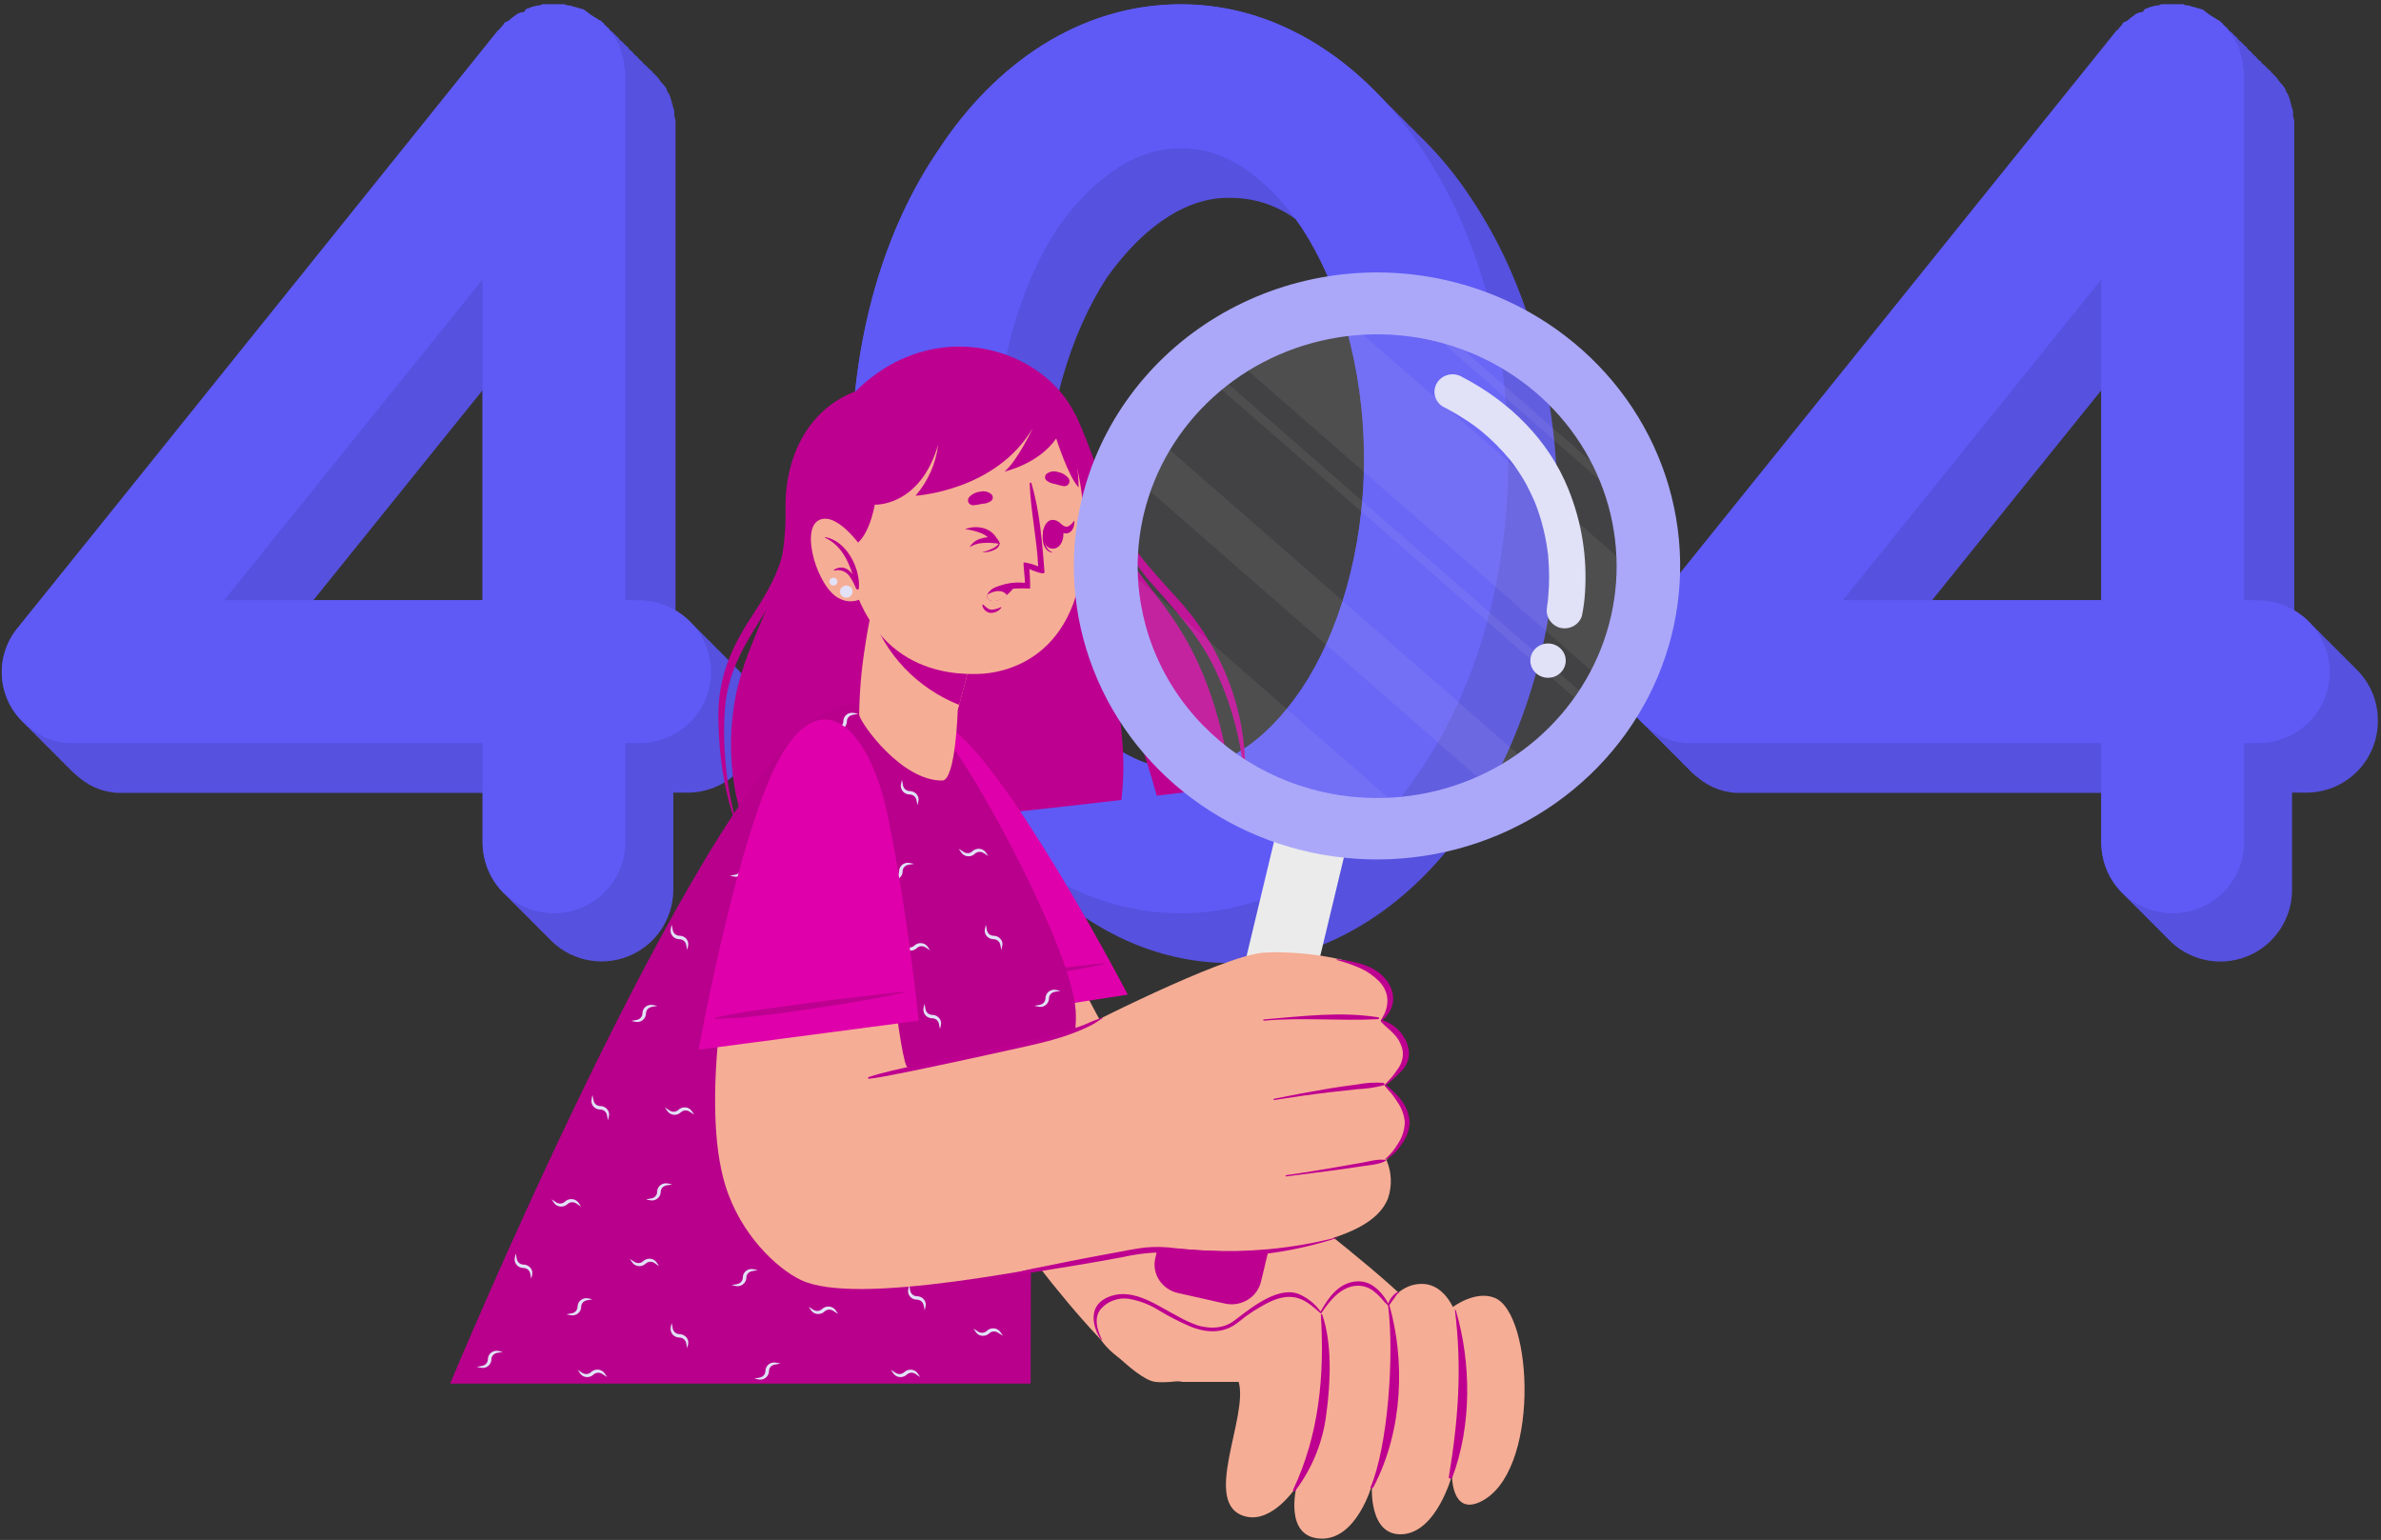 <svg width="402" height="260" viewbox="0 0 402 260" fill="none" xmlns="http://www.w3.org/2000/svg">
    <rect width="100%" height="100%" fill="#333333" stroke="none"/>
    <path d="M124.4 112.88C124.144 112.586 123.871 112.309 123.58 112.05C123.318 111.762 123.041 111.488 122.75 111.23C122.75 111.23 122.75 111.23 122.75 111.23C122.492 110.939 122.218 110.662 121.93 110.4V110.4C121.671 110.109 121.394 109.835 121.1 109.58V109.58C120.84 109.29 120.56 109.01 120.28 108.75C120.027 108.457 119.753 108.183 119.46 107.93C119.198 107.639 118.921 107.361 118.63 107.1V107.1C118.377 106.807 118.103 106.533 117.81 106.28C117.548 105.992 117.271 105.718 116.98 105.46C116.98 105.46 116.98 105.46 116.98 105.46C116.133 104.527 115.145 103.734 114.05 103.11V20.47C114.05 20.03 113.84 19.81 113.84 19.37C113.894 18.921 113.818 18.466 113.62 18.06C113.62 17.84 113.41 17.4 113.41 17.18C113.29 16.73 113.139 16.289 112.96 15.86C112.729 15.618 112.578 15.311 112.53 14.98C112.278 14.585 111.983 14.219 111.65 13.89C111.42 13.67 111.21 13.24 110.99 13.01L110.11 12.13C110.11 12 109.94 11.86 109.75 11.78L109.32 11.34H109.27C109.27 11.2 109.11 11.07 108.92 10.98L108.48 10.55C108.48 10.42 108.31 10.28 108.12 10.19L107.69 9.76C107.69 9.62 107.52 9.49 107.33 9.4L106.9 8.96C106.9 8.83 106.73 8.69 106.54 8.6L106.1 8.17V8.12C106.1 7.99 105.93 7.86 105.74 7.77L105.31 7.33H105.26C105.26 7.2 105.1 7.06 104.91 6.97L104.47 6.54V6.49C104.47 6.36 104.3 6.23 104.11 6.14L103.68 5.7H103.63C103.63 5.56 103.47 5.43 103.28 5.34L102.84 4.91C102.84 4.78 102.67 4.64 102.48 4.56L102 4.08C102 3.86 101.57 3.64 101.34 3.64C101.341 3.612 101.337 3.583 101.327 3.557C101.317 3.53 101.302 3.506 101.282 3.485C101.262 3.464 101.239 3.448 101.213 3.437C101.186 3.426 101.158 3.42 101.13 3.42C100.69 3.21 100.46 2.98 100.03 2.76C99.652 2.486 99.288 2.192 98.94 1.88C98.72 1.88 98.28 1.67 98.06 1.67C97.62 1.45 96.96 1.45 96.74 1.22C96.361 1.251 95.981 1.178 95.64 1.01H91.92C91.659 1.178 91.349 1.252 91.04 1.22C90.38 1.45 89.95 1.45 89.72 1.67C89.29 1.67 89.07 1.88 88.84 2.33C88.37 2.341 87.915 2.491 87.53 2.76C87.32 2.98 86.87 3.21 86.65 3.42C86.358 3.74 85.979 3.97 85.56 4.08C85.396 4.412 85.172 4.71 84.9 4.96C84.68 5.18 84.68 5.39 84.47 5.39L3 106C1.073 108.313 0.112 111.28 0.315 114.283C0.518 117.287 1.87 120.097 4.09 122.13C4.347 122.432 4.628 122.713 4.93 122.97C5.181 123.271 5.459 123.549 5.76 123.8C6.017 124.102 6.298 124.383 6.6 124.64C6.853 124.942 7.131 125.223 7.43 125.48C7.687 125.779 7.968 126.056 8.27 126.31C8.523 126.612 8.801 126.893 9.1 127.15C9.357 127.449 9.638 127.726 9.94 127.98C10.194 128.282 10.471 128.563 10.77 128.82C11.027 129.119 11.308 129.396 11.61 129.65C12.127 130.238 12.703 130.771 13.33 131.24C15.389 133.03 18.053 133.971 20.78 133.87H81.5V142.18C81.482 143.872 81.822 145.548 82.498 147.099C83.173 148.65 84.169 150.041 85.42 151.18V151.18C85.68 151.46 85.95 151.73 86.22 151.98C86.475 152.265 86.745 152.535 87.03 152.79V152.79C87.29 153.07 87.56 153.34 87.84 153.59C88.095 153.875 88.365 154.145 88.65 154.4V154.4C88.91 154.68 89.18 154.95 89.46 155.21C89.712 155.497 89.983 155.768 90.27 156.02V156.02C90.52 156.3 90.79 156.57 91.07 156.83C91.325 157.115 91.595 157.385 91.88 157.64V157.64C92.13 157.91 92.4 158.18 92.68 158.44C94.332 160.226 96.483 161.473 98.853 162.018C101.224 162.564 103.704 162.383 105.97 161.499C108.236 160.615 110.184 159.07 111.559 157.063C112.934 155.057 113.673 152.682 113.68 150.25V133.83H115.88C117.481 133.857 119.071 133.564 120.558 132.97C122.045 132.376 123.399 131.492 124.541 130.37C125.683 129.247 126.59 127.909 127.209 126.433C127.829 124.956 128.149 123.371 128.15 121.77C128.174 120.109 127.853 118.462 127.208 116.931C126.562 115.401 125.606 114.022 124.4 112.88V112.88ZM81.48 65.88V101.32H52.92L81.48 65.88Z" fill="#5F5AF6"/>
    <path opacity="0.1" d="M124.4 112.88C124.144 112.586 123.871 112.309 123.58 112.05C123.318 111.762 123.041 111.488 122.75 111.23C122.75 111.23 122.75 111.23 122.75 111.23C122.492 110.939 122.218 110.662 121.93 110.4V110.4C121.671 110.109 121.394 109.835 121.1 109.58V109.58C120.84 109.29 120.56 109.01 120.28 108.75C120.027 108.457 119.753 108.183 119.46 107.93C119.198 107.639 118.921 107.361 118.63 107.1V107.1C118.377 106.807 118.103 106.533 117.81 106.28C117.548 105.992 117.271 105.718 116.98 105.46C116.98 105.46 116.98 105.46 116.98 105.46C116.133 104.527 115.145 103.734 114.05 103.11V20.47C114.05 20.03 113.84 19.81 113.84 19.37C113.894 18.921 113.818 18.466 113.62 18.06C113.62 17.84 113.41 17.4 113.41 17.18C113.29 16.73 113.139 16.289 112.96 15.86C112.729 15.618 112.578 15.311 112.53 14.98C112.278 14.585 111.983 14.219 111.65 13.89C111.42 13.67 111.21 13.24 110.99 13.01L110.11 12.13C110.11 12 109.94 11.86 109.75 11.78L109.32 11.34H109.27C109.27 11.2 109.11 11.07 108.92 10.98L108.48 10.55C108.48 10.42 108.31 10.28 108.12 10.19L107.69 9.76C107.69 9.62 107.52 9.49 107.33 9.4L106.9 8.96C106.9 8.83 106.73 8.69 106.54 8.6L106.1 8.17V8.12C106.1 7.99 105.93 7.86 105.74 7.77L105.31 7.33H105.26C105.26 7.2 105.1 7.06 104.91 6.97L104.47 6.54V6.49C104.47 6.36 104.3 6.23 104.11 6.14L103.68 5.7H103.63C103.63 5.56 103.47 5.43 103.28 5.34L102.84 4.91C102.84 4.78 102.67 4.64 102.48 4.56L102 4.08C102 3.86 101.57 3.64 101.34 3.64C101.341 3.612 101.337 3.583 101.327 3.557C101.317 3.53 101.302 3.506 101.282 3.485C101.262 3.464 101.239 3.448 101.213 3.437C101.186 3.426 101.158 3.42 101.13 3.42C100.69 3.21 100.46 2.98 100.03 2.76C99.652 2.486 99.288 2.192 98.94 1.88C98.72 1.88 98.28 1.67 98.06 1.67C97.62 1.45 96.96 1.45 96.74 1.22C96.361 1.251 95.981 1.178 95.64 1.01H91.92C91.659 1.178 91.349 1.252 91.04 1.22C90.38 1.45 89.95 1.45 89.72 1.67C89.29 1.67 89.07 1.88 88.84 2.33C88.37 2.341 87.915 2.491 87.53 2.76C87.32 2.98 86.87 3.21 86.65 3.42C86.358 3.74 85.979 3.97 85.56 4.08C85.396 4.412 85.172 4.71 84.9 4.96C84.68 5.18 84.68 5.39 84.47 5.39L3 106C1.073 108.313 0.112 111.28 0.315 114.283C0.518 117.287 1.87 120.097 4.09 122.13C4.347 122.432 4.628 122.713 4.93 122.97C5.181 123.271 5.459 123.549 5.76 123.8C6.017 124.102 6.298 124.383 6.6 124.64C6.853 124.942 7.131 125.223 7.43 125.48C7.687 125.779 7.968 126.056 8.27 126.31C8.523 126.612 8.801 126.893 9.1 127.15C9.357 127.449 9.638 127.726 9.94 127.98C10.194 128.282 10.471 128.563 10.77 128.82C11.027 129.119 11.308 129.396 11.61 129.65C12.127 130.238 12.703 130.771 13.33 131.24C15.389 133.03 18.053 133.971 20.78 133.87H81.5V142.18C81.482 143.872 81.822 145.548 82.498 147.099C83.173 148.65 84.169 150.041 85.42 151.18V151.18C85.68 151.46 85.95 151.73 86.22 151.98C86.475 152.265 86.745 152.535 87.03 152.79V152.79C87.29 153.07 87.56 153.34 87.84 153.59C88.095 153.875 88.365 154.145 88.65 154.4V154.4C88.91 154.68 89.18 154.95 89.46 155.21C89.712 155.497 89.983 155.768 90.27 156.02V156.02C90.52 156.3 90.79 156.57 91.07 156.83C91.325 157.115 91.595 157.385 91.88 157.64V157.64C92.13 157.91 92.4 158.18 92.68 158.44C94.332 160.226 96.483 161.473 98.853 162.018C101.224 162.564 103.704 162.383 105.97 161.499C108.236 160.615 110.184 159.07 111.559 157.063C112.934 155.057 113.673 152.682 113.68 150.25V133.83H115.88C117.481 133.857 119.071 133.564 120.558 132.97C122.045 132.376 123.399 131.492 124.541 130.37C125.683 129.247 126.59 127.909 127.209 126.433C127.829 124.956 128.149 123.371 128.15 121.77C128.174 120.109 127.853 118.462 127.208 116.931C126.562 115.401 125.606 114.022 124.4 112.88V112.88ZM81.48 65.88V101.32H52.92L81.48 65.88Z" fill="black"/>
    <path d="M120.06 113.41C120.059 115.012 119.739 116.598 119.118 118.075C118.498 119.552 117.59 120.891 116.447 122.013C115.304 123.136 113.949 124.02 112.461 124.613C110.973 125.207 109.382 125.498 107.78 125.47H105.59V142.14C105.59 145.339 104.319 148.406 102.058 150.668C99.796 152.929 96.728 154.2 93.53 154.2C90.331 154.2 87.264 152.929 85.002 150.668C82.74 148.406 81.47 145.339 81.47 142.14V125.47H12.4C9.689 125.562 7.044 124.622 5 122.84C3.733 121.888 2.672 120.688 1.882 119.315C1.091 117.941 0.587 116.421 0.4 114.847C0.214 113.274 0.348 111.678 0.794 110.158C1.241 108.637 1.991 107.223 3 106L84.1 5.09C84.32 5.09 84.32 4.88 84.54 4.66C84.812 4.41 85.036 4.112 85.2 3.78C85.621 3.666 86.001 3.438 86.3 3.12C86.51 2.9 86.95 2.68 87.17 2.46C87.556 2.184 88.016 2.031 88.49 2.02C88.71 1.59 88.93 1.37 89.37 1.37C89.58 1.15 90.02 1.15 90.68 0.93C90.99 0.963 91.302 0.885 91.56 0.71H95.29C95.624 0.889 96.003 0.965 96.38 0.93C96.6 1.15 97.26 1.15 97.7 1.37C97.92 1.37 98.36 1.59 98.58 1.59C99.01 2.02 99.45 2.24 99.67 2.46C100.11 2.68 100.33 2.9 100.77 3.12C100.828 3.12 100.884 3.143 100.925 3.184C100.967 3.226 100.99 3.282 100.99 3.34C101.21 3.34 101.65 3.56 101.65 3.78L102.52 4.66C102.74 4.88 102.96 5.31 103.18 5.53C103.515 5.861 103.811 6.23 104.06 6.63C104.115 6.961 104.268 7.267 104.5 7.51C104.681 7.933 104.824 8.372 104.93 8.82C104.93 9.04 105.15 9.48 105.15 9.7C105.348 10.11 105.424 10.568 105.37 11.02C105.37 11.45 105.59 11.67 105.59 12.11V101.35H107.78C111.004 101.334 114.103 102.592 116.403 104.851C118.703 107.11 120.018 110.186 120.06 113.41ZM81.47 47.19L37.84 101.35H81.47V47.19Z" fill="#5F5AF6"/>
    <path d="M248.33 33.4C245.855 29.633 242.978 26.146 239.75 23C239.631 22.869 239.504 22.746 239.37 22.63L239.26 22.52C239.16 22.41 239.06 22.3 238.95 22.2C238.67 21.9 238.37 21.62 238.08 21.33L238 21.26L237.7 20.96C237.666 20.921 237.629 20.884 237.59 20.85C237.49 20.74 237.39 20.63 237.28 20.53C237 20.23 236.7 19.95 236.41 19.66L236.33 19.59L236.03 19.29L235.92 19.18C235.82 19.07 235.72 18.96 235.61 18.86C235.33 18.56 235.03 18.28 234.74 17.99L234.66 17.92L234.36 17.62C234.36 17.62 234.29 17.54 234.25 17.51C234.151 17.396 234.044 17.289 233.93 17.19C233.66 16.88 233.36 16.61 233.07 16.32L232.99 16.25C232.898 16.143 232.797 16.042 232.69 15.95C232.69 15.95 232.62 15.87 232.58 15.84C223.77 6.76 212.29 0.75 199.41 0.75C182.08 0.75 167.84 11.06 158.62 25.08C148.97 39.08 143.94 57.33 143.72 77.49C143.94 97.49 148.97 115.86 158.62 129.9C161.091 133.611 163.936 137.059 167.11 140.19L167.55 140.62V140.67L168.33 141.45C168.46 141.6 168.6 141.73 168.73 141.86L169.17 142.29L169.22 142.34L170 143.12L170.4 143.54L170.84 143.96C170.861 143.971 170.879 143.989 170.89 144.01L171.67 144.79L172.07 145.21L172.51 145.63C172.522 145.636 172.532 145.645 172.541 145.655C172.55 145.665 172.556 145.677 172.56 145.69L173.34 146.47L173.75 146.88L174.18 147.3L174.24 147.36L175.02 148.14C183.68 156.79 194.86 162.6 207.71 162.6C224.59 162.6 239.06 152.07 248.28 138.25C257.7 124.25 262.97 105.8 262.97 85.85C263 65.64 257.75 47.44 248.33 33.4ZM219.8 116.27C213.44 125.69 206.2 129.86 199.41 129.86C195.232 129.759 191.188 128.361 187.84 125.86C187.53 125.46 187.23 125.04 186.93 124.6C180.79 115.39 176.4 101.36 176.4 85.79C176.4 70 180.79 56.19 186.93 46.79C193.52 37.58 200.93 33.2 207.76 33.41C211.719 33.392 215.578 34.655 218.76 37.01C219.11 37.48 219.45 37.94 219.76 38.43C225.9 47.86 230.28 61.67 230.28 77.43C230.32 93 225.94 107.05 219.8 116.27Z" fill="#5F5AF6"/>
    <path opacity="0.1" d="M248.33 33.4C245.855 29.633 242.978 26.146 239.75 23C239.631 22.869 239.504 22.746 239.37 22.63L239.26 22.52C239.16 22.41 239.06 22.3 238.95 22.2C238.67 21.9 238.37 21.62 238.08 21.33L238 21.26L237.7 20.96C237.666 20.921 237.629 20.884 237.59 20.85C237.49 20.74 237.39 20.63 237.28 20.53C237 20.23 236.7 19.95 236.41 19.66L236.33 19.59L236.03 19.29L235.92 19.18C235.82 19.07 235.72 18.96 235.61 18.86C235.33 18.56 235.03 18.28 234.74 17.99L234.66 17.92L234.36 17.62C234.36 17.62 234.29 17.54 234.25 17.51C234.151 17.396 234.044 17.289 233.93 17.19C233.66 16.88 233.36 16.61 233.07 16.32L232.99 16.25C232.898 16.143 232.797 16.042 232.69 15.95C232.69 15.95 232.62 15.87 232.58 15.84C223.77 6.76 212.29 0.75 199.41 0.75C182.08 0.75 167.84 11.06 158.62 25.08C148.97 39.08 143.94 57.33 143.72 77.49C143.94 97.49 148.97 115.86 158.62 129.9C161.091 133.611 163.936 137.059 167.11 140.19L167.55 140.62V140.67L168.33 141.45C168.46 141.6 168.6 141.73 168.73 141.86L169.17 142.29L169.22 142.34L170 143.12L170.4 143.54L170.84 143.96C170.861 143.971 170.879 143.989 170.89 144.01L171.67 144.79L172.07 145.21L172.51 145.63C172.522 145.636 172.532 145.645 172.541 145.655C172.55 145.665 172.556 145.677 172.56 145.69L173.34 146.47L173.75 146.88L174.18 147.3L174.24 147.36L175.02 148.14C183.68 156.79 194.86 162.6 207.71 162.6C224.59 162.6 239.06 152.07 248.28 138.25C257.7 124.25 262.97 105.8 262.97 85.85C263 65.64 257.75 47.44 248.33 33.4ZM219.8 116.27C213.44 125.69 206.2 129.86 199.41 129.86C195.232 129.759 191.188 128.361 187.84 125.86C187.53 125.46 187.23 125.04 186.93 124.6C180.79 115.39 176.4 101.36 176.4 85.79C176.4 70 180.79 56.19 186.93 46.79C193.52 37.58 200.93 33.2 207.76 33.41C211.719 33.392 215.578 34.655 218.76 37.01C219.11 37.48 219.45 37.94 219.76 38.43C225.9 47.86 230.28 61.67 230.28 77.43C230.32 93 225.94 107.05 219.8 116.27Z" fill="black"/>
    <path d="M143.71 77.45C143.93 57.28 148.98 39.08 158.62 25.05C167.83 11.05 182.08 0.71 199.41 0.71C216.29 0.71 230.76 11.02 239.97 25.05C249.4 39.05 254.66 57.28 254.66 77.45C254.66 97.45 249.4 115.83 239.97 129.86C230.76 143.67 216.29 154.2 199.41 154.2C182.08 154.2 167.83 143.67 158.62 129.86C149 115.83 143.93 97.41 143.71 77.45ZM230.32 77.45C230.32 61.67 225.94 47.85 219.8 38.45C213.44 29.24 206.21 24.86 199.41 25.08C192.61 24.86 185.15 29.24 178.58 38.45C172.44 47.88 168.05 61.7 168.05 77.45C168.05 93.02 172.44 107.06 178.58 116.26C185.15 125.69 192.58 129.86 199.41 129.86C206.24 129.86 213.41 125.69 219.8 116.26C225.94 107.06 230.32 93 230.32 77.45Z" fill="#5F5AF6"/>
    <path d="M397.71 112.88C397.45 112.59 397.17 112.31 396.89 112.05C396.62 111.76 396.34 111.49 396.06 111.23C395.79 110.94 395.52 110.66 395.24 110.4C394.97 110.11 394.69 109.83 394.41 109.58C394.14 109.29 393.87 109.01 393.59 108.75C393.32 108.46 393.04 108.18 392.76 107.93C392.49 107.64 392.21 107.36 391.94 107.1C391.682 106.812 391.408 106.538 391.12 106.28C391.12 106.28 391.12 106.28 391.12 106.28C390.85 105.99 390.57 105.72 390.29 105.46C389.442 104.524 388.45 103.73 387.35 103.11V20.47C387.35 20.03 387.14 19.81 387.14 19.37C387.194 18.921 387.117 18.466 386.92 18.06C386.92 17.84 386.71 17.4 386.71 17.18C386.589 16.73 386.439 16.289 386.26 15.86C386.033 15.616 385.883 15.309 385.83 14.98C385.581 14.583 385.286 14.217 384.95 13.89C384.72 13.67 384.51 13.24 384.29 13.01L383.41 12.13C383.41 12 383.24 11.86 383.05 11.78L382.62 11.34H382.57C382.57 11.2 382.41 11.07 382.22 10.98L381.78 10.55C381.78 10.42 381.61 10.28 381.42 10.19L380.99 9.76C380.99 9.62 380.82 9.49 380.63 9.4L380.2 8.96C380.2 8.83 380.03 8.69 379.84 8.6L379.4 8.17V8.12C379.4 7.99 379.23 7.86 379.04 7.77L378.61 7.33H378.56C378.56 7.2 378.4 7.06 378.21 6.97L377.77 6.54V6.49C377.77 6.36 377.6 6.23 377.41 6.14L376.98 5.7H376.93C376.93 5.56 376.77 5.43 376.58 5.34L376.14 4.91C376.14 4.78 375.97 4.64 375.78 4.56L375.3 4.08C375.3 3.86 374.87 3.64 374.64 3.64C374.64 3.611 374.634 3.583 374.623 3.556C374.612 3.529 374.596 3.505 374.575 3.484C374.555 3.464 374.531 3.448 374.504 3.437C374.477 3.426 374.449 3.42 374.42 3.42C373.99 3.21 373.76 2.98 373.33 2.76C372.951 2.486 372.588 2.192 372.24 1.88C372.02 1.88 371.58 1.67 371.36 1.67C370.92 1.45 370.27 1.45 370.04 1.22C369.661 1.252 369.28 1.179 368.94 1.01H365.22C364.959 1.178 364.648 1.252 364.34 1.22C363.68 1.45 363.25 1.45 363.02 1.67C362.59 1.67 362.37 1.88 362.14 2.33C361.67 2.342 361.215 2.492 360.83 2.76C360.62 2.98 360.17 3.21 359.96 3.42C359.661 3.738 359.28 3.966 358.86 4.08C358.692 4.409 358.469 4.707 358.2 4.96C357.98 5.18 357.98 5.39 357.77 5.39L276.28 106C274.353 108.313 273.392 111.28 273.595 114.283C273.798 117.287 275.149 120.097 277.37 122.13C277.627 122.432 277.908 122.713 278.21 122.97C278.461 123.271 278.739 123.549 279.04 123.8C279.297 124.102 279.578 124.383 279.88 124.64C280.718 125.472 281.551 126.308 282.38 127.15C282.943 127.7 283.5 128.257 284.05 128.82C284.307 129.119 284.588 129.396 284.89 129.65C285.407 130.238 285.983 130.771 286.61 131.24C288.669 133.03 291.333 133.971 294.06 133.87H354.78V142.18C354.762 143.872 355.102 145.548 355.777 147.099C356.453 148.65 357.449 150.041 358.7 151.18C358.7 151.18 358.7 151.18 358.7 151.18C358.96 151.47 359.24 151.74 359.51 151.99C359.76 152.27 360.03 152.53 360.31 152.79C360.568 153.075 360.842 153.345 361.13 153.6V153.6C361.39 153.88 361.65 154.14 361.93 154.4C362.19 154.69 362.47 154.96 362.75 155.22C363.01 155.5 363.27 155.77 363.55 156.02C363.81 156.31 364.09 156.58 364.37 156.84C364.63 157.12 364.89 157.39 365.17 157.64C365.424 157.928 365.695 158.202 365.98 158.46C367.632 160.246 369.784 161.493 372.156 162.039C374.527 162.584 377.008 162.402 379.274 161.517C381.541 160.632 383.489 159.085 384.863 157.077C386.237 155.069 386.975 152.693 386.98 150.26V133.83H389.18C390.782 133.858 392.374 133.567 393.862 132.973C395.351 132.38 396.707 131.496 397.85 130.374C398.994 129.252 399.903 127.913 400.525 126.436C401.146 124.959 401.467 123.373 401.47 121.77C401.493 120.109 401.17 118.461 400.523 116.93C399.876 115.4 398.918 114.021 397.71 112.88V112.88ZM354.78 65.88V101.32H326.22L354.78 65.88Z" fill="#5F5AF6"/>
    <path opacity="0.1" d="M397.71 112.88C397.45 112.59 397.17 112.31 396.89 112.05C396.62 111.76 396.34 111.49 396.06 111.23C395.79 110.94 395.52 110.66 395.24 110.4C394.97 110.11 394.69 109.83 394.41 109.58C394.14 109.29 393.87 109.01 393.59 108.75C393.32 108.46 393.04 108.18 392.76 107.93C392.49 107.64 392.21 107.36 391.94 107.1C391.682 106.812 391.408 106.538 391.12 106.28C391.12 106.28 391.12 106.28 391.12 106.28C390.85 105.99 390.57 105.72 390.29 105.46C389.442 104.524 388.45 103.73 387.35 103.11V20.47C387.35 20.03 387.14 19.81 387.14 19.37C387.194 18.921 387.117 18.466 386.92 18.06C386.92 17.84 386.71 17.4 386.71 17.18C386.589 16.73 386.439 16.289 386.26 15.86C386.033 15.616 385.883 15.309 385.83 14.98C385.581 14.583 385.286 14.217 384.95 13.89C384.72 13.67 384.51 13.24 384.29 13.01L383.41 12.13C383.41 12 383.24 11.86 383.05 11.78L382.62 11.34H382.57C382.57 11.2 382.41 11.07 382.22 10.98L381.78 10.55C381.78 10.42 381.61 10.28 381.42 10.19L380.99 9.76C380.99 9.62 380.82 9.49 380.63 9.4L380.2 8.96C380.2 8.83 380.03 8.69 379.84 8.6L379.4 8.17V8.12C379.4 7.99 379.23 7.86 379.04 7.77L378.61 7.33H378.56C378.56 7.2 378.4 7.06 378.21 6.97L377.77 6.54V6.49C377.77 6.36 377.6 6.23 377.41 6.14L376.98 5.7H376.93C376.93 5.56 376.77 5.43 376.58 5.34L376.14 4.91C376.14 4.78 375.97 4.64 375.78 4.56L375.3 4.08C375.3 3.86 374.87 3.64 374.64 3.64C374.64 3.611 374.634 3.583 374.623 3.556C374.612 3.529 374.596 3.505 374.575 3.484C374.555 3.464 374.531 3.448 374.504 3.437C374.477 3.426 374.449 3.42 374.42 3.42C373.99 3.21 373.76 2.98 373.33 2.76C372.951 2.486 372.588 2.192 372.24 1.88C372.02 1.88 371.58 1.67 371.36 1.67C370.92 1.45 370.27 1.45 370.04 1.22C369.661 1.252 369.28 1.179 368.94 1.01H365.22C364.959 1.178 364.648 1.252 364.34 1.22C363.68 1.45 363.25 1.45 363.02 1.67C362.59 1.67 362.37 1.88 362.14 2.33C361.67 2.342 361.215 2.492 360.83 2.76C360.62 2.98 360.17 3.21 359.96 3.42C359.661 3.738 359.28 3.966 358.86 4.08C358.692 4.409 358.469 4.707 358.2 4.96C357.98 5.18 357.98 5.39 357.77 5.39L276.28 106C274.353 108.313 273.392 111.28 273.595 114.283C273.798 117.287 275.149 120.097 277.37 122.13C277.627 122.432 277.908 122.713 278.21 122.97C278.461 123.271 278.739 123.549 279.04 123.8C279.297 124.102 279.578 124.383 279.88 124.64C280.718 125.472 281.551 126.308 282.38 127.15C282.943 127.7 283.5 128.257 284.05 128.82C284.307 129.119 284.588 129.396 284.89 129.65C285.407 130.238 285.983 130.771 286.61 131.24C288.669 133.03 291.333 133.971 294.06 133.87H354.78V142.18C354.762 143.872 355.102 145.548 355.777 147.099C356.453 148.65 357.449 150.041 358.7 151.18C358.7 151.18 358.7 151.18 358.7 151.18C358.96 151.47 359.24 151.74 359.51 151.99C359.76 152.27 360.03 152.53 360.31 152.79C360.568 153.075 360.842 153.345 361.13 153.6V153.6C361.39 153.88 361.65 154.14 361.93 154.4C362.19 154.69 362.47 154.96 362.75 155.22C363.01 155.5 363.27 155.77 363.55 156.02C363.81 156.31 364.09 156.58 364.37 156.84C364.63 157.12 364.89 157.39 365.17 157.64C365.424 157.928 365.695 158.202 365.98 158.46C367.632 160.246 369.784 161.493 372.156 162.039C374.527 162.584 377.008 162.402 379.274 161.517C381.541 160.632 383.489 159.085 384.863 157.077C386.237 155.069 386.975 152.693 386.98 150.26V133.83H389.18C390.782 133.858 392.374 133.567 393.862 132.973C395.351 132.38 396.707 131.496 397.85 130.374C398.994 129.252 399.903 127.913 400.525 126.436C401.146 124.959 401.467 123.373 401.47 121.77C401.493 120.109 401.17 118.461 400.523 116.93C399.876 115.4 398.918 114.021 397.71 112.88V112.88ZM354.78 65.88V101.32H326.22L354.78 65.88Z" fill="black"/>
    <path d="M393.36 113.41C393.359 115.012 393.039 116.598 392.419 118.075C391.798 119.552 390.89 120.891 389.747 122.013C388.604 123.136 387.249 124.02 385.761 124.613C384.273 125.207 382.682 125.498 381.08 125.47H378.89V142.14C378.89 145.339 377.619 148.406 375.358 150.668C373.096 152.929 370.028 154.2 366.83 154.2C363.631 154.2 360.564 152.929 358.302 150.668C356.041 148.406 354.77 145.339 354.77 142.14V125.47H285.7C282.972 125.575 280.307 124.634 278.25 122.84C276.977 121.887 275.911 120.686 275.117 119.309C274.323 117.932 273.817 116.408 273.63 114.829C273.443 113.25 273.579 111.65 274.029 110.125C274.479 108.601 275.235 107.184 276.25 105.96L357.4 5.09C357.62 5.09 357.62 4.88 357.84 4.66C358.112 4.41 358.336 4.112 358.5 3.78C358.921 3.666 359.302 3.438 359.6 3.12C359.82 2.9 360.26 2.68 360.48 2.46C360.861 2.183 361.319 2.029 361.79 2.02C362.01 1.59 362.23 1.37 362.66 1.37C362.88 1.15 363.32 1.15 363.98 0.93C364.29 0.963 364.602 0.885 364.86 0.71H368.59C368.924 0.889 369.303 0.965 369.68 0.93C369.9 1.15 370.56 1.15 371 1.37C371.22 1.37 371.66 1.59 371.88 1.59C372.32 2.02 372.75 2.24 372.97 2.46C373.41 2.68 373.63 2.9 374.07 3.12C374.128 3.12 374.184 3.143 374.226 3.184C374.267 3.226 374.29 3.282 374.29 3.34C374.51 3.34 374.94 3.56 374.94 3.78L375.82 4.66C376.04 4.88 376.26 5.31 376.48 5.53C376.816 5.861 377.111 6.23 377.36 6.63C377.415 6.961 377.568 7.267 377.8 7.51C377.98 7.935 378.127 8.373 378.24 8.82C378.24 9.04 378.45 9.48 378.45 9.7C378.648 10.11 378.724 10.568 378.67 11.02C378.67 11.45 378.89 11.67 378.89 12.11V101.35H381.08C384.304 101.334 387.403 102.592 389.703 104.851C392.004 107.11 393.318 110.186 393.36 113.41V113.41ZM354.77 47.19L311.14 101.35H354.77V47.19Z" fill="#5F5AF6"/>
    <path d="M207.91 131.942C207.938 132.122 207.9 132.306 207.804 132.463C207.708 132.619 207.558 132.738 207.382 132.8C206.528 132.926 205.488 133.059 204.335 133.217C200.898 125.996 197.388 120.309 198.38 122.558C199.894 126.093 200.886 129.816 201.329 133.618C199.988 133.791 196.86 134.161 195.3 134.342C191.709 121.457 187.753 111.987 188.216 114.96C190.101 126.955 189.768 130.873 189.337 135.065C174.77 136.78 155.637 138.809 141.768 139.966C139.501 132.886 137.381 125.146 137.186 125.713C135.667 129.921 135.699 135.868 136.081 140.43C131.661 140.768 128.119 140.949 125.95 140.949C125.95 140.949 124.325 134.955 124.032 132.973C123.162 127.901 123.212 122.721 124.178 117.666C125.178 112.506 127.306 107.865 129.297 103.122C129.303 103.092 129.311 103.063 129.321 103.035C130.641 99.928 131.59 96.684 132.149 93.368C132.154 93.342 132.154 93.315 132.149 93.289C132.52 90.871 132.68 88.426 132.628 85.982C132.449 77.03 136.593 68.983 144.465 66.073C157.911 52.772 176.378 58.876 181.594 70.124C183.634 75.166 185.657 81.75 187.42 86.823C187.415 86.832 187.412 86.841 187.412 86.851C187.412 86.861 187.415 86.87 187.42 86.878V86.878C188.085 88.868 188.874 90.818 189.784 92.715C194.618 101.777 203.929 106.449 207.91 131.942Z" fill="#BD0090"/>
    <path d="M141.224 68.716C136.178 71.949 133.302 76.362 133.099 82.922C132.969 86.745 133.099 90.465 131.986 94.139C130.873 97.93 128.858 101.124 126.77 104.309C123.463 109.375 121.286 114.346 121.294 120.765C121.302 127.184 122.302 134.924 124.975 140.815C124.975 140.855 125.04 140.815 125.023 140.815C122.748 134.798 121.92 126.318 122.383 119.821C122.895 112.679 126.339 107.975 129.801 102.335C132.589 97.858 134.132 92.757 134.277 87.531C134.375 84.29 134.017 80.948 134.992 77.833C136.146 74.12 138.908 71.611 141.67 69.369C142.036 69.046 141.605 68.472 141.224 68.716Z" fill="#BD0090"/>
    <path d="M199.712 102.099C195.504 97.309 191.206 93.273 188.427 87.154C185.901 81.577 184.203 75.622 181.643 70.061C181.643 69.967 181.473 70.014 181.513 70.116C185.576 80.027 187.135 90.206 194.236 98.284C198.104 102.673 201.93 106.724 204.709 112.112C207.55 117.795 209.327 123.92 209.957 130.204C209.957 130.424 210.258 130.393 210.258 130.204C210.262 119.927 206.528 109.977 199.712 102.099V102.099Z" fill="#BD0090"/>
    <path d="M240.627 224.171C240.627 224.171 201.41 234.396 194.927 233.295C188.443 232.194 166.556 203.672 161.697 193.328C156.839 182.985 148.771 131.526 150.323 125.862C151.875 120.199 159.991 120.12 166.84 134.719C173.689 149.318 189.881 181.411 192.765 184.054C195.65 186.697 243.787 221.433 240.627 224.171Z" fill="#F6AD95"/>
    <path d="M198.331 229.913C204.343 226.869 211.663 219.483 216.651 218.712C217.872 218.48 219.136 218.636 220.259 219.154C221.381 219.672 222.301 220.527 222.883 221.591C222.883 221.591 225.174 216.659 229.821 216.682C232.202 216.682 234.282 220.395 234.282 220.395C234.282 220.395 236.305 216.517 240.424 216.785C243.714 216.997 245.298 220.678 245.298 220.678C245.298 220.678 249.019 217.831 252.302 219.105C258.948 221.646 260.053 248.996 249.816 253.621C245.047 255.776 245.152 249.082 245.152 249.082C245.152 249.082 242.601 258.679 236.784 259.04C230.967 259.402 231.641 250.718 231.641 250.718C231.641 250.718 229.082 259.992 223.013 259.78C216.692 259.567 218.902 250.986 218.902 250.986C218.902 250.986 214.888 257.231 210.282 256.036C202.669 254.069 210.851 239.265 209.128 233.311H199.566L198.331 229.913Z" fill="#F6AD95"/>
    <path d="M207.008 224.092C201.052 226.499 194.26 217.398 188.134 219.514C180.189 222.259 187.533 231.753 199.574 233.295H209.136L207.008 224.092Z" fill="#F6AD95"/>
    <path d="M245.648 221.221C245.648 221.202 245.655 221.184 245.669 221.171C245.683 221.158 245.701 221.15 245.721 221.15C245.74 221.15 245.759 221.158 245.773 221.171C245.786 221.184 245.794 221.202 245.794 221.221C248.418 230.133 248.491 240.705 245.201 249.468C245.095 249.751 244.559 249.711 244.616 249.373C246.225 239.682 246.858 230.983 245.648 221.221Z" fill="#BD0090"/>
    <path d="M234.339 220.238C234.339 220.128 234.51 220.104 234.542 220.238C237.199 229.441 236.979 241.342 231.918 251.017C231.747 251.348 231.244 251.473 231.414 251.08C234.25 244.41 235.476 229.04 234.339 220.238Z" fill="#BD0090"/>
    <path d="M218.317 251.56C222.761 242.121 223.631 232.233 223.013 221.96C223.013 221.827 223.2 221.827 223.241 221.96C224.955 226.908 224.638 233.492 223.948 238.597C223.407 243.334 221.595 247.853 218.691 251.701C218.545 251.867 218.22 251.764 218.317 251.56Z" fill="#BD0090"/>
    <path d="M187.663 218.79C191.563 217.532 195.568 220.552 198.85 222.243C199.901 222.849 201.008 223.357 202.157 223.762C204.757 224.548 206.682 224.045 207.844 223.345C209.664 222.22 215.343 216.729 219.446 218.554C220.861 219.196 222.073 220.192 222.956 221.441C224.207 219.239 225.808 216.84 228.578 216.399C229.188 216.299 229.814 216.325 230.413 216.475C231.013 216.626 231.572 216.897 232.055 217.272C232.572 217.658 233.031 218.111 233.42 218.617C233.806 219.072 234.123 219.578 234.363 220.12C234.364 220.101 234.364 220.083 234.363 220.065L234.452 219.899L234.623 219.561C234.855 219.108 235.184 218.708 235.589 218.389C235.667 218.313 235.759 218.253 235.861 218.212C235.963 218.172 236.072 218.152 236.183 218.153C236.2 218.153 236.216 218.16 236.229 218.172C236.241 218.183 236.248 218.199 236.248 218.216C236.248 218.233 236.241 218.249 236.229 218.261C236.216 218.272 236.2 218.279 236.183 218.279C235.992 218.367 235.838 218.513 235.744 218.696C235.614 218.885 235.492 219.081 235.354 219.262C235.216 219.443 235.086 219.632 234.948 219.813L234.745 220.104L234.655 220.253C234.616 220.302 234.573 220.346 234.525 220.387C234.514 220.402 234.499 220.414 234.482 220.422C234.465 220.43 234.447 220.434 234.428 220.434C234.409 220.434 234.39 220.43 234.373 220.422C234.356 220.414 234.342 220.402 234.33 220.387C234.33 220.387 234.33 220.387 234.33 220.387C233.912 220.027 233.534 219.627 233.201 219.191C232.792 218.731 232.337 218.309 231.844 217.933C231.376 217.582 230.836 217.331 230.261 217.195C229.686 217.06 229.087 217.043 228.505 217.146C226.019 217.618 224.443 219.758 223.118 221.669C223.118 221.669 223.118 221.669 223.078 221.669C223.118 221.732 223.029 221.787 222.98 221.74C221.615 220.584 220.315 219.286 218.431 219.018C216.399 218.727 214.474 219.671 212.792 220.662C211.95 221.142 211.136 221.667 210.355 222.236C209.664 222.755 209.006 223.337 208.267 223.809C205.106 225.736 201.645 224.241 200.784 223.887C199.086 223.147 197.438 222.301 195.853 221.355C194.258 220.32 192.46 219.615 190.572 219.286C189.704 219.162 188.819 219.253 187.998 219.55C187.177 219.847 186.447 220.341 185.876 220.985C185.283 221.724 184.527 223.109 186.079 226.263C186.079 226.263 186.079 226.326 186.03 226.302C185.218 225.484 182.634 220.419 187.663 218.79Z" fill="#BD0090"/>
    <path d="M153.402 173.656L190.409 167.929C190.409 167.929 172.73 134.035 162.112 124.202C151.631 114.496 146.529 124.438 148.073 139.431C149.779 156.052 153.402 173.656 153.402 173.656Z" fill="#E000AB"/>
    <path d="M154.605 166.985C155.644 166.749 156.709 166.6 157.749 166.372C158.789 166.144 159.788 166.002 160.812 165.853C162.9 165.538 164.996 165.255 167.084 164.979C171.211 164.429 175.338 163.823 179.482 163.406C181.838 163.155 184.178 162.808 186.542 162.62C186.615 162.62 186.623 162.73 186.542 162.745C182.439 163.674 178.263 164.319 174.103 165.019C169.944 165.719 165.849 166.285 161.705 166.718C160.544 166.844 159.374 166.985 158.212 167.04C157.05 167.095 155.815 167.205 154.621 167.221C154.588 167.223 154.557 167.213 154.532 167.192C154.508 167.172 154.493 167.142 154.491 167.111C154.489 167.08 154.499 167.049 154.521 167.025C154.542 167.002 154.572 166.987 154.605 166.985V166.985Z" fill="#BD0090"/>
    <path d="M174.006 233.61H76C76 233.61 116.736 135.726 137.446 121.426C143.661 117.131 153.565 116.651 160.243 125.272C165.719 132.351 180.92 160.472 181.611 170.588C182.301 180.703 174.104 190.701 174.104 190.701L174.006 233.61Z" fill="#B8008C"/>
    <path d="M141.557 167.284C141.305 167.221 141.061 167.19 140.818 167.143C140.603 167.095 140.38 167.096 140.165 167.143C139.95 167.191 139.749 167.284 139.576 167.417C139.404 167.55 139.265 167.719 139.169 167.911C139.073 168.103 139.023 168.314 139.022 168.527C139.028 168.717 138.984 168.905 138.892 169.073C138.801 169.241 138.667 169.384 138.502 169.487C138.318 169.599 138.109 169.669 137.893 169.691C137.644 169.726 137.397 169.773 137.153 169.833C137.397 169.896 137.641 169.927 137.893 169.974C138.165 170.027 138.447 170.002 138.705 169.903C138.98 169.79 139.214 169.6 139.377 169.358C139.541 169.116 139.626 168.832 139.623 168.543C139.628 168.354 139.682 168.169 139.78 168.005C139.878 167.841 140.017 167.704 140.184 167.607C140.377 167.505 140.59 167.443 140.809 167.426C141.061 167.378 141.305 167.347 141.557 167.284Z" fill="#E1E1F7"/>
    <path d="M179.043 167.284C178.799 167.221 178.555 167.19 178.312 167.143C178.097 167.095 177.874 167.096 177.659 167.143C177.444 167.191 177.243 167.284 177.071 167.417C176.898 167.55 176.759 167.719 176.663 167.911C176.567 168.103 176.517 168.314 176.516 168.527C176.521 168.717 176.474 168.906 176.382 169.074C176.29 169.242 176.154 169.384 175.988 169.487C175.805 169.601 175.596 169.671 175.379 169.691C175.135 169.738 174.891 169.762 174.648 169.833C174.891 169.896 175.135 169.927 175.379 169.974C175.651 170.025 175.933 170.001 176.191 169.903C176.464 169.787 176.696 169.597 176.859 169.355C177.022 169.114 177.109 168.831 177.109 168.543C177.114 168.354 177.168 168.169 177.266 168.005C177.364 167.841 177.503 167.704 177.67 167.607C177.863 167.504 178.076 167.442 178.296 167.426C178.555 167.378 178.799 167.347 179.043 167.284Z" fill="#E1E1F7"/>
    <path d="M127.94 214.433C127.696 214.37 127.444 214.338 127.201 214.291C126.986 214.247 126.763 214.249 126.55 214.298C126.336 214.348 126.136 214.442 125.965 214.576C125.794 214.709 125.655 214.878 125.56 215.069C125.465 215.261 125.414 215.471 125.413 215.683C125.415 215.873 125.368 216.061 125.276 216.228C125.184 216.396 125.049 216.539 124.885 216.643C124.7 216.753 124.492 216.82 124.276 216.84C124.032 216.887 123.78 216.918 123.536 216.981C123.78 217.052 124.032 217.083 124.276 217.131C124.549 217.18 124.831 217.153 125.088 217.052C125.363 216.938 125.598 216.748 125.762 216.506C125.927 216.264 126.015 215.981 126.014 215.691C126.016 215.502 126.068 215.317 126.167 215.155C126.265 214.992 126.406 214.857 126.575 214.763C126.763 214.656 126.975 214.594 127.193 214.582C127.444 214.535 127.696 214.503 127.94 214.433Z" fill="#E1E1F7"/>
    <path d="M110.992 169.833C110.749 169.762 110.497 169.738 110.253 169.691C110.039 169.644 109.816 169.644 109.601 169.691C109.387 169.739 109.186 169.833 109.015 169.966C108.843 170.099 108.704 170.268 108.609 170.46C108.514 170.652 108.465 170.863 108.466 171.076C108.469 171.266 108.422 171.453 108.329 171.621C108.237 171.789 108.102 171.931 107.938 172.035C107.755 172.149 107.545 172.217 107.328 172.232C107.085 172.287 106.833 172.31 106.589 172.381C106.833 172.444 107.085 172.476 107.328 172.523C107.6 172.576 107.883 172.551 108.141 172.452C108.416 172.338 108.65 172.148 108.815 171.906C108.98 171.664 109.067 171.381 109.067 171.091C109.068 170.902 109.121 170.715 109.219 170.551C109.318 170.387 109.458 170.251 109.628 170.155C109.817 170.052 110.028 169.99 110.245 169.974C110.497 169.896 110.749 169.896 110.992 169.833Z" fill="#E1E1F7"/>
    <path d="M154.321 145.849C154.069 145.787 153.825 145.755 153.581 145.708C153.311 145.65 153.029 145.67 152.769 145.763C152.487 145.865 152.243 146.047 152.071 146.286C151.898 146.525 151.804 146.809 151.802 147.1C151.803 147.29 151.755 147.477 151.663 147.644C151.571 147.812 151.437 147.954 151.274 148.06C151.087 148.166 150.88 148.233 150.665 148.256C150.413 148.304 150.169 148.335 149.925 148.398C150.169 148.469 150.413 148.492 150.665 148.547C150.938 148.593 151.219 148.566 151.477 148.469C151.756 148.354 151.992 148.16 152.156 147.913C152.32 147.666 152.403 147.378 152.395 147.084C152.399 146.896 152.452 146.712 152.55 146.55C152.649 146.387 152.788 146.252 152.956 146.156C153.147 146.048 153.361 145.983 153.581 145.967C153.825 145.944 154.069 145.92 154.321 145.849Z" fill="#E1E1F7"/>
    <path d="M127.648 145.307C127.404 145.244 127.16 145.212 126.908 145.165C126.638 145.11 126.356 145.129 126.096 145.22C125.814 145.324 125.571 145.506 125.397 145.744C125.224 145.983 125.127 146.266 125.121 146.557C125.125 146.748 125.078 146.936 124.986 147.104C124.893 147.272 124.758 147.414 124.593 147.517C124.408 147.628 124.2 147.695 123.984 147.714C123.74 147.761 123.496 147.792 123.244 147.855C123.496 147.926 123.74 147.958 123.984 148.005C124.257 148.055 124.539 148.027 124.796 147.926C125.071 147.812 125.306 147.622 125.47 147.38C125.635 147.138 125.722 146.855 125.722 146.565C125.725 146.377 125.778 146.192 125.876 146.03C125.975 145.867 126.115 145.732 126.283 145.637C126.471 145.53 126.683 145.468 126.9 145.456C127.152 145.419 127.401 145.369 127.648 145.307Z" fill="#E1E1F7"/>
    <path d="M144.912 120.521C144.669 120.458 144.417 120.427 144.173 120.379C143.959 120.332 143.736 120.332 143.521 120.38C143.307 120.427 143.106 120.521 142.934 120.654C142.763 120.787 142.624 120.956 142.529 121.148C142.434 121.341 142.385 121.551 142.386 121.764C142.39 121.954 142.344 122.143 142.251 122.311C142.159 122.479 142.023 122.621 141.858 122.724C141.674 122.837 141.465 122.907 141.248 122.928C141.004 122.975 140.753 122.999 140.509 123.07C140.753 123.133 141.004 123.164 141.248 123.211C141.52 123.264 141.803 123.239 142.061 123.14C142.336 123.026 142.57 122.837 142.735 122.595C142.9 122.353 142.987 122.069 142.987 121.78C142.988 121.59 143.041 121.404 143.139 121.24C143.237 121.076 143.378 120.939 143.547 120.844C143.737 120.74 143.948 120.679 144.165 120.663C144.417 120.615 144.669 120.584 144.912 120.521Z" fill="#E1E1F7"/>
    <path d="M160.861 187.012C160.617 186.949 160.373 186.918 160.129 186.87C159.859 186.813 159.577 186.832 159.317 186.925C159.035 187.026 158.79 187.206 158.616 187.444C158.442 187.681 158.347 187.964 158.342 188.255C158.346 188.445 158.3 188.633 158.208 188.802C158.115 188.97 157.98 189.112 157.814 189.214C157.631 189.329 157.422 189.399 157.205 189.419C156.961 189.466 156.717 189.498 156.473 189.56C156.717 189.631 156.961 189.655 157.205 189.702C157.477 189.753 157.759 189.729 158.017 189.631C158.29 189.515 158.522 189.325 158.685 189.083C158.848 188.841 158.935 188.559 158.935 188.27C158.94 188.081 158.994 187.897 159.091 187.733C159.189 187.569 159.328 187.432 159.496 187.334C159.689 187.233 159.902 187.171 160.121 187.154C160.373 187.106 160.617 187.083 160.861 187.012Z" fill="#E1E1F7"/>
    <path d="M131.759 230.22C131.515 230.149 131.263 230.117 131.019 230.07C130.805 230.026 130.582 230.028 130.368 230.077C130.155 230.127 129.955 230.221 129.784 230.355C129.613 230.488 129.474 230.657 129.379 230.848C129.283 231.04 129.233 231.25 129.232 231.462C129.234 231.652 129.187 231.84 129.095 232.008C129.002 232.175 128.868 232.318 128.704 232.422C128.521 232.535 128.311 232.603 128.095 232.619C127.851 232.666 127.599 232.697 127.355 232.76C127.599 232.831 127.851 232.862 128.095 232.91C128.368 232.959 128.65 232.932 128.907 232.831C129.183 232.718 129.418 232.528 129.583 232.286C129.747 232.044 129.835 231.76 129.833 231.47C129.835 231.282 129.887 231.097 129.985 230.934C130.084 230.771 130.225 230.636 130.394 230.542C130.582 230.435 130.794 230.373 131.011 230.361C131.288 230.314 131.539 230.282 131.759 230.22Z" fill="#E1E1F7"/>
    <path d="M146.098 206.999C145.855 206.936 145.611 206.905 145.367 206.858C145.096 206.804 144.815 206.823 144.555 206.913C144.272 207.014 144.027 207.196 143.853 207.435C143.679 207.674 143.584 207.958 143.58 208.25C143.583 208.44 143.537 208.628 143.445 208.796C143.352 208.964 143.217 209.106 143.052 209.21C142.868 209.322 142.659 209.389 142.442 209.406C142.199 209.453 141.955 209.485 141.703 209.548C141.955 209.619 142.199 209.642 142.442 209.697C142.716 209.742 142.996 209.715 143.255 209.619C143.528 209.503 143.76 209.312 143.923 209.07C144.086 208.829 144.173 208.546 144.173 208.258C144.178 208.07 144.232 207.886 144.33 207.724C144.428 207.562 144.567 207.426 144.733 207.33C144.923 207.218 145.138 207.156 145.359 207.149C145.57 207.094 145.855 207.07 146.098 206.999Z" fill="#E1E1F7"/>
    <path d="M172.592 211.223C172.34 211.153 172.097 211.121 171.853 211.074C171.638 211.029 171.416 211.032 171.202 211.081C170.988 211.13 170.788 211.225 170.617 211.358C170.446 211.492 170.308 211.66 170.212 211.852C170.117 212.044 170.067 212.253 170.066 212.466C170.068 212.656 170.021 212.844 169.928 213.011C169.836 213.179 169.702 213.322 169.537 213.426C169.354 213.539 169.145 213.606 168.928 213.622C168.676 213.67 168.433 213.701 168.189 213.764C168.432 213.826 168.679 213.876 168.928 213.913C169.201 213.963 169.483 213.936 169.741 213.835C170.016 213.722 170.251 213.532 170.416 213.29C170.581 213.048 170.668 212.764 170.667 212.474C170.668 212.286 170.72 212.102 170.817 211.939C170.913 211.777 171.052 211.641 171.219 211.546C171.411 211.44 171.625 211.379 171.845 211.365C172.097 211.318 172.34 211.286 172.592 211.223Z" fill="#E1E1F7"/>
    <path d="M133.904 187.578C133.66 187.515 133.416 187.484 133.172 187.437C132.957 187.392 132.734 187.395 132.52 187.444C132.306 187.493 132.106 187.588 131.934 187.721C131.762 187.854 131.623 188.023 131.527 188.214C131.43 188.406 131.379 188.616 131.377 188.829C131.381 189.019 131.334 189.207 131.242 189.375C131.149 189.543 131.014 189.685 130.849 189.789C130.665 189.901 130.456 189.968 130.239 189.985C129.996 190.032 129.752 190.064 129.508 190.127C129.752 190.198 129.996 190.221 130.239 190.276C130.512 190.324 130.794 190.297 131.052 190.198C131.325 190.082 131.557 189.891 131.72 189.649C131.883 189.408 131.97 189.125 131.97 188.837C131.975 188.649 132.029 188.465 132.127 188.303C132.225 188.141 132.364 188.005 132.531 187.909C132.721 187.8 132.935 187.738 133.156 187.728C133.384 187.673 133.66 187.649 133.904 187.578Z" fill="#E1E1F7"/>
    <path d="M100.032 219.365C99.788 219.302 99.537 219.27 99.293 219.223C99.022 219.166 98.74 219.185 98.48 219.278C98.198 219.38 97.955 219.562 97.782 219.801C97.61 220.04 97.516 220.324 97.514 220.615C97.514 220.805 97.466 220.992 97.374 221.159C97.282 221.327 97.149 221.47 96.986 221.575C96.799 221.681 96.591 221.748 96.376 221.772C96.124 221.819 95.881 221.85 95.637 221.913C95.881 221.984 96.124 222.008 96.376 222.063C96.592 222.101 96.814 222.093 97.027 222.038C97.239 221.983 97.436 221.883 97.603 221.745C97.77 221.607 97.904 221.435 97.994 221.241C98.084 221.047 98.128 220.836 98.123 220.623C98.124 220.434 98.177 220.249 98.275 220.086C98.374 219.924 98.514 219.789 98.684 219.695C98.871 219.586 99.083 219.521 99.301 219.506C99.537 219.451 99.788 219.451 100.032 219.365Z" fill="#E1E1F7"/>
    <path d="M113.479 199.959C113.235 199.896 112.983 199.865 112.739 199.818C112.524 199.773 112.302 199.776 112.088 199.825C111.874 199.874 111.675 199.969 111.504 200.102C111.332 200.236 111.194 200.404 111.099 200.596C111.003 200.787 110.953 200.997 110.952 201.21C110.956 201.4 110.909 201.588 110.817 201.756C110.724 201.924 110.589 202.066 110.424 202.17C110.241 202.284 110.031 202.351 109.814 202.366C109.571 202.413 109.319 202.445 109.075 202.508C109.319 202.579 109.571 202.61 109.814 202.657C110.087 202.707 110.369 202.68 110.627 202.579C110.903 202.465 111.138 202.276 111.302 202.034C111.467 201.792 111.554 201.508 111.553 201.218C111.554 201.029 111.607 200.844 111.705 200.681C111.804 200.518 111.944 200.383 112.114 200.29C112.302 200.183 112.513 200.121 112.731 200.109C112.983 200.062 113.235 200.03 113.479 199.959Z" fill="#E1E1F7"/>
    <path d="M84.897 228.237C84.645 228.174 84.401 228.143 84.157 228.096C83.942 228.051 83.72 228.054 83.506 228.103C83.292 228.152 83.093 228.247 82.921 228.38C82.75 228.514 82.612 228.682 82.516 228.874C82.421 229.066 82.371 229.275 82.37 229.488C82.372 229.678 82.325 229.865 82.232 230.033C82.14 230.201 82.006 230.343 81.842 230.448C81.658 230.561 81.449 230.628 81.232 230.644C80.981 230.692 80.737 230.723 80.493 230.786C80.737 230.848 80.983 230.898 81.232 230.935C81.505 230.985 81.787 230.957 82.045 230.857C82.32 230.744 82.555 230.554 82.718 230.312C82.882 230.07 82.967 229.785 82.963 229.496C82.968 229.308 83.022 229.124 83.12 228.962C83.218 228.8 83.357 228.664 83.523 228.568C83.715 228.462 83.929 228.4 84.149 228.387C84.401 228.34 84.636 228.308 84.897 228.237Z" fill="#E1E1F7"/>
    <path d="M152.07 159.245C152.192 159.457 152.346 159.646 152.484 159.851C152.602 160.031 152.761 160.184 152.948 160.297C153.135 160.41 153.346 160.481 153.565 160.504C153.785 160.527 154.006 160.503 154.215 160.432C154.423 160.361 154.612 160.246 154.767 160.095C154.903 159.957 155.073 159.856 155.261 159.801C155.449 159.745 155.648 159.738 155.84 159.78C156.052 159.826 156.25 159.92 156.417 160.055C156.618 160.2 156.826 160.334 157.042 160.456C156.912 160.244 156.766 160.055 156.628 159.851C156.468 159.625 156.246 159.447 155.986 159.34C155.711 159.235 155.411 159.211 155.123 159.269C154.834 159.328 154.569 159.467 154.361 159.67C154.22 159.801 154.047 159.896 153.858 159.944C153.669 159.992 153.47 159.992 153.281 159.945C153.07 159.889 152.875 159.787 152.712 159.646C152.452 159.513 152.257 159.363 152.07 159.245Z" fill="#E1E1F7"/>
    <path d="M161.876 143.317C161.998 143.529 162.152 143.718 162.291 143.922C162.409 144.103 162.567 144.255 162.754 144.368C162.941 144.481 163.152 144.552 163.371 144.575C163.591 144.599 163.813 144.574 164.021 144.503C164.229 144.433 164.418 144.317 164.574 144.166C164.709 144.028 164.879 143.926 165.067 143.871C165.255 143.816 165.454 143.809 165.646 143.851C165.858 143.897 166.056 143.992 166.223 144.127C166.424 144.271 166.633 144.405 166.848 144.528C166.718 144.316 166.572 144.127 166.434 143.922C166.275 143.696 166.052 143.519 165.792 143.411C165.518 143.306 165.217 143.282 164.929 143.341C164.64 143.399 164.375 143.539 164.167 143.741C164.027 143.873 163.854 143.968 163.664 144.016C163.475 144.065 163.276 144.065 163.087 144.017C162.876 143.961 162.681 143.859 162.518 143.718C162.291 143.584 162.096 143.435 161.876 143.317Z" fill="#E1E1F7"/>
    <path d="M112.26 186.973C112.39 187.193 112.536 187.382 112.674 187.578C112.828 187.806 113.045 187.989 113.3 188.105C113.569 188.219 113.867 188.253 114.156 188.202C114.446 188.152 114.713 188.019 114.925 187.822C115.061 187.686 115.232 187.586 115.419 187.531C115.607 187.476 115.805 187.468 115.997 187.507C116.209 187.554 116.407 187.648 116.574 187.783C116.785 187.916 116.98 188.066 117.199 188.184C117.078 187.972 116.923 187.783 116.785 187.578C116.629 187.352 116.409 187.175 116.151 187.067C115.876 186.965 115.577 186.943 115.289 187.001C115.001 187.06 114.736 187.197 114.527 187.397C114.388 187.529 114.216 187.624 114.028 187.672C113.84 187.721 113.642 187.721 113.454 187.673C113.242 187.619 113.045 187.519 112.877 187.382C112.65 187.248 112.455 187.098 112.26 186.973Z" fill="#E1E1F7"/>
    <path d="M137.072 135.348C137.194 135.561 137.348 135.75 137.487 135.954C137.639 136.179 137.852 136.359 138.104 136.473C138.378 136.593 138.684 136.631 138.98 136.582C139.277 136.533 139.552 136.399 139.77 136.198C139.906 136.061 140.075 135.959 140.263 135.903C140.45 135.846 140.65 135.837 140.842 135.875C141.054 135.923 141.251 136.017 141.419 136.151C141.63 136.284 141.825 136.434 142.044 136.56C141.923 136.339 141.768 136.151 141.63 135.946C141.473 135.72 141.249 135.545 140.988 135.443C140.714 135.338 140.413 135.314 140.125 135.373C139.836 135.431 139.571 135.57 139.363 135.773C139.221 135.911 139.045 136.01 138.851 136.063C138.658 136.115 138.454 136.118 138.258 136.072C138.049 136.013 137.855 135.911 137.69 135.773C137.446 135.616 137.292 135.466 137.072 135.348Z" fill="#E1E1F7"/>
    <path d="M154.28 123.581C154.402 123.793 154.556 123.982 154.694 124.187C154.847 124.413 155.061 124.595 155.312 124.714C155.587 124.833 155.892 124.869 156.189 124.819C156.486 124.768 156.76 124.633 156.977 124.43C157.113 124.293 157.283 124.192 157.471 124.136C157.658 124.081 157.858 124.074 158.05 124.116C158.262 124.16 158.46 124.255 158.626 124.391C158.838 124.525 159.033 124.674 159.252 124.792C159.13 124.58 158.976 124.391 158.838 124.187C158.68 123.959 158.457 123.781 158.196 123.675C157.921 123.571 157.621 123.546 157.332 123.605C157.044 123.664 156.779 123.803 156.571 124.006C156.431 124.138 156.258 124.234 156.068 124.282C155.879 124.33 155.68 124.33 155.49 124.281C155.279 124.225 155.085 124.123 154.922 123.982C154.694 123.848 154.507 123.699 154.28 123.581Z" fill="#E1E1F7"/>
    <path d="M138.039 150.325C137.966 150.561 137.942 150.805 137.885 151.041C137.834 151.304 137.854 151.574 137.941 151.828C138.049 152.099 138.238 152.334 138.484 152.501C138.73 152.668 139.022 152.759 139.323 152.764C139.519 152.761 139.713 152.806 139.886 152.896C140.06 152.985 140.207 153.116 140.314 153.275C140.432 153.452 140.502 153.655 140.517 153.865C140.574 154.101 140.598 154.345 140.671 154.581C140.736 154.345 140.769 154.101 140.818 153.865C140.873 153.601 140.845 153.327 140.736 153.078C140.62 152.811 140.425 152.583 140.174 152.423C139.924 152.263 139.631 152.179 139.331 152.182C139.136 152.179 138.945 152.128 138.777 152.033C138.609 151.938 138.469 151.802 138.372 151.639C138.266 151.455 138.202 151.251 138.185 151.041C138.136 150.805 138.104 150.561 138.039 150.325Z" fill="#E1E1F7"/>
    <path d="M143.897 192.227C143.832 192.463 143.799 192.707 143.75 192.943C143.705 193.151 143.707 193.366 143.758 193.573C143.809 193.78 143.907 193.973 144.044 194.139C144.182 194.305 144.356 194.439 144.554 194.531C144.752 194.624 144.969 194.672 145.189 194.673C145.385 194.67 145.579 194.715 145.753 194.804C145.926 194.894 146.073 195.025 146.18 195.185C146.294 195.363 146.364 195.565 146.383 195.775C146.432 196.011 146.464 196.254 146.529 196.49C146.602 196.254 146.635 196.011 146.683 195.775C146.735 195.51 146.707 195.237 146.602 194.988C146.484 194.722 146.288 194.495 146.038 194.335C145.789 194.176 145.496 194.091 145.197 194.091C145.002 194.09 144.811 194.039 144.642 193.944C144.474 193.849 144.335 193.712 144.238 193.549C144.128 193.366 144.064 193.161 144.051 192.951C144.002 192.707 143.945 192.463 143.897 192.227Z" fill="#E1E1F7"/>
    <path d="M87.074 211.64C87.001 211.876 86.968 212.112 86.919 212.348C86.874 212.557 86.876 212.772 86.927 212.98C86.978 213.187 87.076 213.381 87.213 213.547C87.351 213.713 87.525 213.848 87.723 213.941C87.921 214.035 88.137 214.084 88.357 214.087C88.554 214.083 88.748 214.128 88.922 214.218C89.095 214.307 89.242 214.438 89.349 214.598C89.468 214.774 89.538 214.977 89.552 215.188C89.6 215.424 89.633 215.66 89.698 215.896C89.771 215.66 89.804 215.424 89.852 215.188C89.902 214.923 89.874 214.651 89.771 214.401C89.652 214.136 89.456 213.911 89.206 213.753C88.956 213.595 88.664 213.511 88.365 213.512C88.171 213.507 87.982 213.455 87.814 213.36C87.647 213.265 87.507 213.131 87.407 212.97C87.298 212.784 87.234 212.577 87.22 212.364C87.163 212.112 87.131 211.876 87.074 211.64Z" fill="#E1E1F7"/>
    <path d="M113.397 156.13C113.332 156.366 113.3 156.602 113.251 156.846C113.194 157.108 113.214 157.381 113.308 157.633C113.415 157.905 113.603 158.141 113.85 158.309C114.096 158.477 114.388 158.57 114.689 158.577C114.886 158.573 115.08 158.618 115.253 158.708C115.427 158.797 115.574 158.928 115.68 159.088C115.795 159.266 115.864 159.468 115.884 159.678C115.932 159.914 115.965 160.15 116.03 160.394C116.103 160.15 116.127 159.914 116.184 159.678C116.224 159.469 116.215 159.253 116.159 159.048C116.102 158.843 115.998 158.652 115.856 158.49C115.714 158.328 115.536 158.199 115.335 158.112C115.135 158.025 114.917 157.982 114.697 157.987C114.503 157.984 114.312 157.932 114.144 157.837C113.976 157.742 113.837 157.607 113.739 157.444C113.625 157.263 113.561 157.057 113.552 156.846C113.495 156.602 113.471 156.366 113.397 156.13Z" fill="#E1E1F7"/>
    <path d="M113.397 223.384C113.332 223.62 113.3 223.856 113.251 224.092C113.205 224.3 113.208 224.516 113.259 224.723C113.31 224.931 113.407 225.125 113.545 225.291C113.683 225.457 113.857 225.592 114.054 225.685C114.252 225.778 114.469 225.828 114.689 225.83C114.886 225.827 115.08 225.872 115.253 225.961C115.427 226.051 115.574 226.182 115.68 226.342C115.796 226.52 115.866 226.722 115.883 226.932C115.932 227.168 115.965 227.404 116.03 227.64C116.103 227.404 116.127 227.168 116.184 226.932C116.23 226.667 116.202 226.396 116.103 226.145C115.983 225.881 115.786 225.656 115.537 225.498C115.287 225.34 114.995 225.256 114.697 225.256C114.503 225.251 114.314 225.199 114.146 225.104C113.978 225.009 113.838 224.875 113.739 224.713C113.624 224.53 113.559 224.322 113.552 224.108C113.495 223.88 113.471 223.644 113.397 223.384Z" fill="#E1E1F7"/>
    <path d="M100.032 184.88C99.959 185.116 99.935 185.36 99.886 185.596C99.837 185.804 99.837 186.019 99.886 186.227C99.936 186.435 100.032 186.629 100.17 186.795C100.307 186.962 100.482 187.096 100.68 187.188C100.879 187.28 101.096 187.327 101.316 187.327C101.512 187.324 101.706 187.369 101.879 187.459C102.053 187.548 102.2 187.678 102.307 187.838C102.425 188.015 102.495 188.218 102.51 188.428C102.567 188.664 102.591 188.908 102.665 189.144C102.729 188.908 102.762 188.664 102.811 188.428C102.866 188.164 102.838 187.889 102.729 187.641C102.614 187.375 102.42 187.148 102.171 186.988C101.922 186.828 101.63 186.744 101.332 186.744C101.136 186.743 100.944 186.692 100.774 186.597C100.605 186.502 100.464 186.366 100.365 186.202C100.259 186.018 100.195 185.814 100.178 185.604C100.13 185.36 100.073 185.116 100.032 184.88Z" fill="#E1E1F7"/>
    <path d="M167.758 193.729C167.685 193.965 167.661 194.201 167.612 194.437C167.563 194.645 167.564 194.861 167.613 195.069C167.662 195.277 167.759 195.472 167.896 195.639C168.033 195.806 168.207 195.941 168.406 196.034C168.604 196.127 168.822 196.175 169.042 196.176C169.239 196.171 169.433 196.216 169.607 196.306C169.78 196.395 169.927 196.527 170.033 196.687C170.152 196.863 170.222 197.067 170.236 197.277C170.293 197.513 170.318 197.749 170.391 197.985C170.456 197.749 170.488 197.513 170.537 197.277C170.59 197.013 170.562 196.739 170.456 196.49C170.339 196.226 170.144 196 169.895 195.842C169.647 195.684 169.356 195.6 169.058 195.602C168.863 195.597 168.672 195.545 168.503 195.45C168.334 195.355 168.192 195.221 168.091 195.059C167.984 194.873 167.92 194.666 167.905 194.453C167.856 194.201 167.823 193.965 167.758 193.729Z" fill="#E1E1F7"/>
    <path d="M166.442 156.13C166.381 156.366 166.332 156.605 166.296 156.846C166.236 157.107 166.253 157.38 166.345 157.633C166.452 157.905 166.64 158.141 166.886 158.309C167.132 158.477 167.425 158.57 167.726 158.577C167.922 158.572 168.117 158.617 168.291 158.707C168.464 158.796 168.611 158.927 168.717 159.088C168.835 159.265 168.905 159.468 168.92 159.678C168.977 159.914 169.001 160.15 169.074 160.394C169.139 160.15 169.172 159.914 169.221 159.678C169.275 159.414 169.25 159.141 169.148 158.891C169.03 158.625 168.834 158.398 168.584 158.238C168.334 158.079 168.041 157.994 167.742 157.994C167.546 157.991 167.355 157.94 167.186 157.845C167.016 157.75 166.875 157.615 166.775 157.452C166.669 157.268 166.605 157.064 166.588 156.854C166.54 156.602 166.507 156.366 166.442 156.13Z" fill="#E1E1F7"/>
    <path d="M152.273 131.691C152.208 131.927 152.176 132.163 152.127 132.407C152.07 132.669 152.09 132.941 152.184 133.193C152.291 133.466 152.479 133.701 152.725 133.87C152.971 134.038 153.264 134.131 153.565 134.137C153.761 134.133 153.956 134.179 154.129 134.268C154.303 134.357 154.45 134.488 154.556 134.648C154.67 134.827 154.74 135.029 154.759 135.238C154.808 135.474 154.84 135.71 154.905 135.954C154.979 135.71 155.003 135.474 155.06 135.238C155.11 134.974 155.081 134.701 154.979 134.452C154.859 134.187 154.662 133.963 154.412 133.805C154.163 133.647 153.871 133.563 153.573 133.563C153.379 133.56 153.188 133.509 153.02 133.413C152.852 133.318 152.712 133.183 152.614 133.02C152.501 132.839 152.437 132.634 152.428 132.422C152.371 132.139 152.346 131.927 152.273 131.691Z" fill="#E1E1F7"/>
    <path d="M156.075 169.471C156.01 169.715 155.978 169.951 155.929 170.187C155.883 170.395 155.886 170.611 155.937 170.818C155.987 171.025 156.085 171.219 156.223 171.385C156.36 171.552 156.534 171.686 156.732 171.78C156.93 171.873 157.147 171.923 157.367 171.925C157.563 171.921 157.758 171.967 157.931 172.056C158.105 172.145 158.252 172.276 158.358 172.436C158.474 172.614 158.544 172.817 158.561 173.026C158.61 173.262 158.642 173.498 158.707 173.734C158.781 173.498 158.813 173.262 158.862 173.026C158.912 172.762 158.883 172.489 158.781 172.24C158.661 171.975 158.464 171.751 158.214 171.593C157.965 171.435 157.673 171.351 157.375 171.351C157.181 171.346 156.991 171.293 156.824 171.198C156.656 171.104 156.516 170.969 156.416 170.808C156.307 170.622 156.244 170.415 156.229 170.202C156.181 169.951 156.132 169.715 156.075 169.471Z" fill="#E1E1F7"/>
    <path d="M121.928 174.552C121.863 174.788 121.831 175.032 121.782 175.268C121.736 175.476 121.738 175.691 121.789 175.898C121.84 176.105 121.938 176.299 122.076 176.464C122.213 176.63 122.388 176.764 122.586 176.856C122.783 176.949 123 176.997 123.22 176.999C123.416 176.996 123.61 177.042 123.783 177.132C123.956 177.221 124.103 177.351 124.211 177.51C124.324 177.689 124.394 177.891 124.414 178.1C124.463 178.336 124.495 178.58 124.56 178.816C124.633 178.58 124.658 178.336 124.715 178.1C124.766 177.835 124.738 177.562 124.633 177.313C124.516 177.047 124.32 176.82 124.07 176.66C123.82 176.501 123.527 176.416 123.228 176.416C123.033 176.415 122.842 176.364 122.674 176.269C122.505 176.174 122.366 176.038 122.269 175.874C122.156 175.693 122.091 175.487 122.082 175.276C122.009 175.032 122.009 174.788 121.928 174.552Z" fill="#E1E1F7"/>
    <path d="M153.492 216.981C153.427 217.225 153.394 217.461 153.346 217.697C153.297 217.905 153.297 218.121 153.346 218.329C153.395 218.537 153.492 218.732 153.629 218.899C153.767 219.065 153.941 219.2 154.139 219.293C154.338 219.386 154.555 219.435 154.775 219.435C154.972 219.43 155.167 219.474 155.341 219.563C155.515 219.653 155.662 219.785 155.767 219.947C155.884 220.122 155.956 220.321 155.978 220.529C156.014 220.77 156.063 221.009 156.124 221.245C156.189 221.009 156.222 220.773 156.27 220.529C156.324 220.265 156.299 219.992 156.197 219.742C156.08 219.476 155.884 219.25 155.634 219.091C155.384 218.933 155.091 218.85 154.792 218.853C154.596 218.849 154.405 218.797 154.236 218.702C154.067 218.607 153.926 218.472 153.825 218.311C153.72 218.123 153.656 217.917 153.638 217.705C153.589 217.461 153.557 217.225 153.492 216.981Z" fill="#E1E1F7"/>
    <path d="M127.786 162.557C127.656 162.344 127.501 162.156 127.363 161.951C127.214 161.724 126.999 161.543 126.746 161.432C126.477 161.318 126.179 161.284 125.89 161.333C125.602 161.382 125.334 161.512 125.121 161.707C124.983 161.844 124.812 161.946 124.623 162.002C124.434 162.059 124.234 162.068 124.04 162.03C123.831 161.982 123.637 161.887 123.472 161.754C123.26 161.613 123.065 161.471 122.838 161.345C122.968 161.566 123.122 161.754 123.26 161.959C123.417 162.182 123.637 162.357 123.894 162.462C124.169 162.565 124.469 162.588 124.757 162.53C125.045 162.471 125.31 162.333 125.519 162.132C125.659 162.002 125.831 161.909 126.019 161.861C126.206 161.813 126.403 161.812 126.591 161.857C126.801 161.916 126.995 162.018 127.16 162.156C127.363 162.289 127.558 162.439 127.786 162.557Z" fill="#E1E1F7"/>
    <path d="M147.699 180.027C147.577 179.815 147.423 179.626 147.285 179.421C147.167 179.241 147.008 179.089 146.821 178.975C146.634 178.862 146.423 178.792 146.204 178.768C145.985 178.745 145.763 178.769 145.555 178.84C145.347 178.911 145.158 179.026 145.002 179.177C144.867 179.316 144.697 179.417 144.509 179.473C144.321 179.528 144.121 179.535 143.929 179.492C143.717 179.446 143.519 179.352 143.353 179.217C143.152 179.072 142.943 178.938 142.727 178.816C142.857 179.028 143.003 179.217 143.141 179.421C143.266 179.597 143.429 179.745 143.619 179.852C143.81 179.959 144.023 180.024 144.242 180.041C144.462 180.058 144.683 180.028 144.889 179.952C145.095 179.876 145.28 179.757 145.432 179.602C145.572 179.471 145.744 179.376 145.931 179.328C146.119 179.28 146.317 179.28 146.505 179.327C146.714 179.386 146.908 179.488 147.074 179.626C147.285 179.76 147.48 179.909 147.699 180.027Z" fill="#E1E1F7"/>
    <path d="M161.202 205.764C161.072 205.544 160.917 205.355 160.779 205.159C160.661 204.978 160.503 204.826 160.316 204.713C160.128 204.6 159.917 204.529 159.698 204.505C159.479 204.482 159.257 204.507 159.049 204.578C158.841 204.648 158.652 204.764 158.496 204.915C158.36 205.051 158.19 205.152 158.002 205.207C157.814 205.262 157.615 205.27 157.424 205.229C157.212 205.183 157.014 205.089 156.847 204.954C156.646 204.81 156.437 204.676 156.221 204.553C156.351 204.765 156.498 204.954 156.636 205.159C156.759 205.335 156.922 205.482 157.111 205.589C157.301 205.696 157.513 205.761 157.732 205.778C157.951 205.795 158.172 205.765 158.377 205.689C158.582 205.613 158.767 205.494 158.919 205.34C159.059 205.208 159.232 205.113 159.422 205.065C159.611 205.016 159.81 205.016 159.999 205.064C160.21 205.117 160.405 205.217 160.568 205.355C160.779 205.497 161.007 205.638 161.202 205.764Z" fill="#E1E1F7"/>
    <path d="M155.369 232.501C155.239 232.288 155.084 232.1 154.946 231.895C154.797 231.668 154.582 231.487 154.329 231.376C154.059 231.264 153.763 231.231 153.474 231.28C153.186 231.329 152.918 231.458 152.704 231.651C152.568 231.789 152.399 231.891 152.211 231.947C152.023 232.004 151.824 232.013 151.631 231.974C151.419 231.925 151.221 231.828 151.055 231.691C150.851 231.557 150.656 231.415 150.429 231.289C150.559 231.51 150.705 231.698 150.843 231.895C151.002 232.121 151.225 232.299 151.485 232.406C151.76 232.509 152.06 232.532 152.348 232.474C152.636 232.415 152.901 232.277 153.11 232.076C153.25 231.947 153.422 231.853 153.61 231.805C153.797 231.757 153.994 231.756 154.182 231.801C154.392 231.86 154.586 231.962 154.751 232.1C154.946 232.233 155.141 232.383 155.369 232.501Z" fill="#E1E1F7"/>
    <path d="M129.248 203.114C129.126 202.901 128.972 202.712 128.834 202.508C128.682 202.283 128.468 202.103 128.216 201.989C127.942 201.869 127.637 201.831 127.34 201.88C127.044 201.929 126.769 202.063 126.551 202.264C126.415 202.402 126.246 202.504 126.058 202.56C125.87 202.617 125.671 202.626 125.479 202.587C125.268 202.537 125.071 202.443 124.902 202.311C124.699 202.177 124.504 202.028 124.276 201.902C124.406 202.122 124.552 202.311 124.69 202.516C124.848 202.742 125.071 202.917 125.332 203.019C125.607 203.124 125.907 203.148 126.196 203.089C126.485 203.031 126.749 202.891 126.957 202.689C127.099 202.559 127.273 202.466 127.461 202.418C127.65 202.37 127.848 202.368 128.038 202.413C128.247 202.472 128.441 202.574 128.606 202.712C128.834 202.846 129.029 202.996 129.248 203.114Z" fill="#E1E1F7"/>
    <path d="M111.277 213.764C111.155 213.552 111.001 213.363 110.862 213.158C110.709 212.935 110.495 212.755 110.245 212.639C109.976 212.528 109.679 212.494 109.39 212.543C109.102 212.592 108.834 212.721 108.62 212.915C108.484 213.052 108.314 213.153 108.127 213.21C107.939 213.266 107.74 213.275 107.548 213.237C107.336 213.189 107.139 213.095 106.971 212.962C106.76 212.828 106.565 212.679 106.345 212.553C106.467 212.773 106.622 212.962 106.76 213.166C106.915 213.394 107.139 213.57 107.401 213.67C107.676 213.774 107.976 213.799 108.265 213.74C108.554 213.681 108.818 213.542 109.026 213.339C109.168 213.21 109.342 213.117 109.53 213.069C109.719 213.021 109.917 213.019 110.107 213.064C110.316 213.123 110.51 213.225 110.676 213.363C110.862 213.497 111.057 213.646 111.277 213.764Z" fill="#E1E1F7"/>
    <path d="M141.508 221.85C141.386 221.638 141.232 221.449 141.094 221.245C140.944 221.017 140.73 220.837 140.476 220.725C140.202 220.605 139.897 220.568 139.6 220.617C139.303 220.666 139.028 220.799 138.811 221.001C138.675 221.138 138.505 221.24 138.318 221.297C138.13 221.353 137.931 221.362 137.738 221.323C137.526 221.274 137.328 221.177 137.161 221.04C136.958 220.906 136.763 220.765 136.536 220.639C136.666 220.859 136.812 221.048 136.95 221.245C137.107 221.473 137.331 221.651 137.592 221.756C137.867 221.86 138.167 221.885 138.456 221.826C138.744 221.767 139.009 221.628 139.217 221.425C139.359 221.296 139.532 221.203 139.721 221.155C139.91 221.107 140.108 221.105 140.298 221.15C140.507 221.209 140.701 221.311 140.866 221.449C141.094 221.583 141.289 221.732 141.508 221.85Z" fill="#E1E1F7"/>
    <path d="M102.51 232.501C102.381 232.288 102.234 232.1 102.096 231.895C101.944 231.669 101.731 231.49 101.479 231.376C101.204 231.256 100.899 231.218 100.602 231.267C100.306 231.316 100.031 231.45 99.813 231.651C99.677 231.788 99.507 231.89 99.32 231.946C99.132 232.003 98.933 232.012 98.741 231.974C98.529 231.926 98.332 231.832 98.164 231.698C97.953 231.557 97.758 231.415 97.538 231.289C97.66 231.51 97.814 231.698 97.953 231.903C98.109 232.126 98.329 232.301 98.586 232.406C98.861 232.51 99.161 232.534 99.45 232.475C99.738 232.416 100.003 232.278 100.211 232.076C100.352 231.947 100.524 231.854 100.711 231.806C100.899 231.758 101.095 231.756 101.284 231.801C101.497 231.858 101.694 231.96 101.861 232.1C102.104 232.233 102.299 232.383 102.51 232.501Z" fill="#E1E1F7"/>
    <path d="M98.115 203.719C97.993 203.499 97.839 203.31 97.701 203.106C97.547 202.882 97.334 202.703 97.083 202.587C96.809 202.467 96.504 202.429 96.207 202.478C95.91 202.527 95.635 202.661 95.418 202.862C95.282 202.999 95.112 203.1 94.924 203.157C94.737 203.213 94.538 203.223 94.345 203.184C94.134 203.137 93.936 203.042 93.768 202.909C93.557 202.775 93.362 202.626 93.143 202.5C93.265 202.72 93.419 202.909 93.557 203.114C93.713 203.341 93.937 203.517 94.199 203.617C94.474 203.721 94.774 203.746 95.062 203.687C95.351 203.628 95.616 203.489 95.824 203.287C95.965 203.158 96.137 203.065 96.324 203.017C96.511 202.969 96.708 202.967 96.896 203.011C97.109 203.068 97.306 203.17 97.473 203.31C97.701 203.452 97.896 203.601 98.115 203.719Z" fill="#E1E1F7"/>
    <path d="M169.334 225.539C169.204 225.319 169.058 225.13 168.92 224.926C168.766 224.702 168.553 224.523 168.303 224.407C168.028 224.287 167.723 224.249 167.426 224.298C167.13 224.347 166.855 224.481 166.637 224.682C166.501 224.819 166.331 224.921 166.144 224.977C165.956 225.033 165.757 225.043 165.565 225.004C165.353 224.957 165.156 224.863 164.988 224.729C164.777 224.595 164.582 224.446 164.362 224.32C164.484 224.54 164.639 224.729 164.777 224.934C164.931 225.159 165.152 225.334 165.41 225.437C165.685 225.541 165.985 225.564 166.274 225.506C166.562 225.447 166.827 225.308 167.035 225.107C167.176 224.977 167.348 224.885 167.536 224.838C167.723 224.791 167.92 224.792 168.108 224.839C168.321 224.89 168.519 224.99 168.685 225.13C168.92 225.264 169.131 225.413 169.334 225.539Z" fill="#E1E1F7"/>
    <path d="M171.569 180.633C171.447 180.42 171.292 180.231 171.154 180.027C171.001 179.801 170.788 179.619 170.537 179.5C170.262 179.381 169.956 179.344 169.659 179.395C169.363 179.445 169.088 179.581 168.871 179.783C168.736 179.921 168.566 180.022 168.378 180.077C168.19 180.132 167.99 180.139 167.799 180.098C167.585 180.057 167.386 179.962 167.222 179.822C167.011 179.689 166.816 179.539 166.596 179.421C166.723 179.63 166.861 179.832 167.011 180.027C167.167 180.253 167.387 180.43 167.644 180.538C167.919 180.642 168.219 180.666 168.508 180.607C168.796 180.548 169.061 180.41 169.269 180.208C169.409 180.077 169.581 179.983 169.769 179.935C169.956 179.887 170.154 179.886 170.342 179.933C170.555 179.989 170.752 180.092 170.919 180.231C171.146 180.365 171.341 180.515 171.569 180.633Z" fill="#E1E1F7"/>
    <path d="M145.058 120.718C145.359 122.189 152.216 131.872 159.106 131.785C161.348 131.746 161.705 119.884 161.705 119.884L161.941 119.019L165.191 106.842L150.624 97.112L148.511 95.822C148.511 95.822 147.853 99.212 147.065 103.436C147.065 103.633 146.992 103.83 146.96 104.042C146.927 104.254 146.854 104.498 146.821 104.726C146.691 105.356 146.57 106.001 146.456 106.646C146.366 107.133 146.285 107.605 146.212 108.124C146.139 108.643 146.058 109.147 145.968 109.698C145.406 113.347 145.102 117.029 145.058 120.718V120.718Z" fill="#F6AD95"/>
    <path d="M147.065 103.436C148.229 106.923 150.162 110.122 152.731 112.813C155.3 115.504 158.443 117.621 161.941 119.019L165.191 106.842L150.624 97.112L148.511 95.822C148.511 95.822 147.853 99.212 147.065 103.436Z" fill="#BD0090"/>
    <path d="M183.049 88.758C183.65 110.83 170.05 113.67 165.175 113.788C160.715 113.898 145.505 113.725 142.548 91.834C139.591 69.943 150.006 62.73 160.195 61.943C170.383 61.157 182.448 66.686 183.049 88.758Z" fill="#F6AD95"/>
    <path d="M179.588 82.08C179.051 81.994 178.58 81.836 178.06 81.703C177.505 81.637 176.986 81.4 176.581 81.026C176.478 80.884 176.426 80.713 176.433 80.54C176.44 80.366 176.507 80.2 176.622 80.067C176.893 79.838 177.221 79.683 177.574 79.618C177.926 79.553 178.291 79.581 178.629 79.697C179.349 79.829 179.992 80.216 180.432 80.782C180.525 80.917 180.575 81.075 180.577 81.237C180.578 81.399 180.532 81.558 180.443 81.695C180.354 81.832 180.225 81.942 180.074 82.01C179.922 82.078 179.753 82.103 179.588 82.08V82.08Z" fill="#BD0090"/>
    <path d="M164.346 85.305C164.87 85.249 165.391 85.165 165.906 85.053C166.462 85.039 166.999 84.848 167.433 84.511C167.55 84.379 167.618 84.213 167.626 84.039C167.635 83.865 167.584 83.694 167.482 83.551C167.234 83.3 166.92 83.117 166.575 83.022C166.229 82.926 165.864 82.922 165.516 83.008C164.786 83.081 164.111 83.415 163.623 83.944C163.516 84.07 163.45 84.223 163.432 84.385C163.414 84.547 163.446 84.71 163.523 84.855C163.6 84.999 163.718 85.119 163.865 85.199C164.011 85.279 164.178 85.316 164.346 85.305V85.305Z" fill="#BD0090"/>
    <path d="M176.224 89.262C176.224 89.207 176.338 89.341 176.338 89.403C176.184 90.898 176.265 92.636 177.63 93.226C177.678 93.226 177.63 93.321 177.63 93.313C175.924 92.967 175.834 90.654 176.224 89.262Z" fill="#BD0090"/>
    <path d="M177.719 87.783C180.221 87.783 180.083 92.613 177.76 92.636C175.436 92.66 175.631 87.807 177.719 87.783Z" fill="#BD0090"/>
    <path d="M178.751 88.137C179.141 88.404 179.515 88.876 179.994 88.924C180.473 88.971 180.961 88.46 181.326 87.964C181.326 87.917 181.399 87.964 181.399 88.019C181.399 88.947 181.05 89.907 180.132 90.056C179.214 90.206 178.694 89.388 178.507 88.483C178.45 88.286 178.596 88.027 178.751 88.137Z" fill="#BD0090"/>
    <path d="M166.028 102.107C166.41 102.445 166.8 102.893 167.369 102.949C167.936 102.912 168.489 102.762 168.993 102.508C169.005 102.503 169.017 102.501 169.029 102.504C169.041 102.506 169.052 102.512 169.061 102.521C169.069 102.53 169.074 102.541 169.075 102.553C169.076 102.565 169.073 102.577 169.067 102.587C168.855 102.891 168.561 103.134 168.218 103.289C167.874 103.444 167.494 103.506 167.117 103.468C166.796 103.402 166.503 103.243 166.276 103.013C166.05 102.783 165.901 102.491 165.849 102.178C165.882 102.091 165.971 102.06 166.028 102.107Z" fill="#BD0090"/>
    <path d="M173.795 96.074C173.795 96.074 173.974 98.323 173.917 99.377C171.789 99.264 169.655 99.444 167.58 99.912C167.092 100.038 167.125 99.653 167.677 99.37C169.323 98.539 171.188 98.205 173.031 98.41C173.129 98.119 172.682 94.949 172.852 94.949C173.692 95.068 174.512 95.296 175.29 95.625C175.046 90.906 174.022 86.312 173.852 81.632C173.849 81.597 173.86 81.564 173.882 81.536C173.903 81.509 173.934 81.49 173.969 81.484C174.004 81.477 174.04 81.483 174.071 81.5C174.101 81.517 174.125 81.544 174.136 81.577C175.566 86.351 175.972 91.747 176.354 96.593C176.403 97.191 174.217 96.278 173.795 96.074Z" fill="#BD0090"/>
    <path d="M162.949 89.34C163.861 88.994 164.859 88.917 165.817 89.12C166.33 89.233 166.816 89.442 167.247 89.734C167.691 90.055 168.055 90.469 168.311 90.945L168.79 91.802L167.807 91.7C167.116 91.629 166.419 91.629 165.727 91.7C165.006 91.761 164.312 91.999 163.712 92.392C164.105 91.698 164.765 91.18 165.549 90.953C166.312 90.709 167.12 90.62 167.921 90.693L167.417 91.48C166.997 90.797 166.349 90.273 165.581 89.993C164.735 89.671 163.851 89.451 162.949 89.34V89.34Z" fill="#BD0090"/>
    <path d="M165.768 93.25C166.503 93.083 167.211 92.818 167.872 92.463C168.026 92.369 168.62 91.936 168.587 91.81C168.503 91.445 168.372 91.091 168.197 90.756C168.47 91.053 168.678 91.401 168.806 91.779C168.761 91.987 168.669 92.183 168.537 92.353C168.405 92.522 168.236 92.662 168.043 92.762C167.344 93.121 166.558 93.29 165.768 93.25V93.25Z" fill="#BD0090"/>
    <path d="M171.163 99.22C171.163 99.22 169.749 101.187 168.124 101.423C166.255 101.706 166.036 100.077 168.124 99.149C169.18 98.669 171.163 99.22 171.163 99.22Z" fill="#BD0090"/>
    <path d="M168.132 101.462C168.84 101.32 169.492 100.984 170.009 100.494C169.619 99.936 168.725 99.314 166.719 100.361C166.426 101.021 166.946 101.603 168.132 101.462Z" fill="#F6AD95"/>
    <path d="M142.686 92.361C146.44 92.817 147.691 85.211 147.691 85.211C147.691 85.211 155.344 85.588 158.407 75.048C158.027 78.232 156.694 81.24 154.572 83.701C154.572 83.701 168.148 82.914 174.38 72.271C174.38 72.271 171.829 77.738 169.602 79.618C169.602 79.618 175.347 78.36 178.328 74.033C178.328 74.033 180.376 80.46 182.106 82.293C182.106 82.293 182.699 59.395 160.69 60.795C160.69 60.795 146.943 61.031 141.492 71.304C136.04 81.577 142.686 92.361 142.686 92.361Z" fill="#BD0090"/>
    <path d="M146.196 93.431C146.196 93.431 141.655 86.265 138.323 87.791C134.992 89.317 138.112 99.511 141.809 101.092C142.269 101.328 142.773 101.47 143.291 101.512C143.809 101.554 144.331 101.494 144.824 101.335C145.318 101.176 145.773 100.922 146.162 100.588C146.552 100.255 146.867 99.848 147.09 99.393L146.196 93.431Z" fill="#F6AD95"/>
    <path d="M139.29 90.693C139.233 90.693 139.217 90.764 139.29 90.788C141.882 91.983 143.125 94.445 143.954 96.978C143.222 95.979 142.183 95.405 140.809 96.192C140.736 96.231 140.809 96.341 140.874 96.333C141.349 96.215 141.85 96.244 142.307 96.414C142.764 96.585 143.155 96.889 143.426 97.285C143.88 97.944 144.257 98.652 144.547 99.393C144.66 99.629 145.091 99.535 145.018 99.267C145.023 99.246 145.023 99.225 145.018 99.204C145.245 95.956 142.906 91.236 139.29 90.693Z" fill="#BD0090"/>
    <path d="M143.945 99.944C143.934 100.147 143.86 100.343 143.733 100.506C143.607 100.669 143.433 100.792 143.234 100.86C143.035 100.927 142.82 100.936 142.616 100.884C142.412 100.833 142.228 100.725 142.088 100.572C141.948 100.42 141.858 100.231 141.829 100.029C141.8 99.827 141.833 99.621 141.925 99.438C142.017 99.254 142.163 99.101 142.345 98.998C142.526 98.895 142.736 98.846 142.946 98.858C143.086 98.865 143.222 98.899 143.348 98.957C143.474 99.016 143.587 99.098 143.68 99.199C143.773 99.3 143.844 99.418 143.89 99.546C143.935 99.674 143.954 99.809 143.945 99.944V99.944Z" fill="#E1E1F7"/>
    <path d="M141.394 98.237C141.388 98.368 141.341 98.493 141.26 98.599C141.18 98.704 141.068 98.783 140.941 98.827C140.813 98.871 140.675 98.877 140.544 98.845C140.413 98.812 140.295 98.743 140.205 98.646C140.114 98.548 140.056 98.427 140.037 98.297C140.018 98.168 140.039 98.035 140.098 97.918C140.156 97.8 140.25 97.701 140.367 97.635C140.483 97.568 140.617 97.537 140.752 97.545C140.842 97.549 140.929 97.57 141.01 97.607C141.091 97.644 141.163 97.696 141.223 97.761C141.283 97.825 141.329 97.9 141.358 97.982C141.387 98.064 141.4 98.15 141.394 98.237Z" fill="#E1E1F7"/>
    <path d="M215.326 141.165L227.125 143.82L218.638 179.187L206.839 176.533L215.326 141.165Z" fill="#EBEBEB"/>
    <path d="M244.088 47.289C253.946 49.51 262.903 54.51 269.826 61.658C276.749 68.806 281.328 77.781 282.984 87.448C284.64 97.116 283.298 107.041 279.129 115.97C274.959 124.899 268.149 132.431 259.559 137.614C250.969 142.796 240.984 145.396 230.868 145.086C220.752 144.776 210.958 141.568 202.724 135.87C194.49 130.171 188.186 122.237 184.609 113.07C181.031 103.903 180.341 93.915 182.626 84.369C184.144 78.026 186.939 72.034 190.85 66.737C194.761 61.44 199.712 56.941 205.42 53.497C211.128 50.054 217.481 47.733 224.116 46.668C230.751 45.602 237.537 45.814 244.088 47.289V47.289ZM223.354 133.712C231.143 135.466 239.294 134.944 246.777 132.213C254.26 129.481 260.737 124.662 265.391 118.366C270.044 112.069 272.664 104.578 272.92 96.84C273.175 89.101 271.055 81.463 266.826 74.892C262.598 68.32 256.451 63.111 249.164 59.922C241.877 56.733 233.777 55.708 225.888 56.977C217.999 58.246 210.676 61.751 204.846 67.05C199.015 72.349 194.938 79.203 193.131 86.745C190.709 96.853 192.533 107.479 198.2 116.286C203.867 125.093 212.915 131.361 223.354 133.712V133.712Z" fill="#ABA8FA"/>
    <path d="M211.3 166.524L219.213 168.304C221.954 168.921 223.659 171.571 223.022 174.224L212.901 216.403C212.264 219.056 209.526 220.707 206.786 220.091L198.872 218.311C196.132 217.694 194.426 215.044 195.063 212.391L205.185 170.212C205.822 167.559 208.559 165.908 211.3 166.524Z" fill="#BD0090"/>
    <g opacity="0.3">
        <path opacity="0.3" d="M193.131 86.729C191.325 94.268 191.869 102.156 194.693 109.396C197.517 116.637 202.495 122.903 208.998 127.404C215.501 131.905 223.236 134.439 231.225 134.684C239.215 134.929 247.1 132.875 253.884 128.781C260.668 124.688 266.046 118.739 269.338 111.686C272.63 104.634 273.688 96.794 272.379 89.16C271.069 81.525 267.451 74.438 261.982 68.794C256.512 63.15 249.437 59.203 241.651 57.452C236.479 56.288 231.121 56.122 225.884 56.963C220.646 57.805 215.631 59.638 211.125 62.356C206.619 65.075 202.71 68.627 199.623 72.809C196.536 76.991 194.33 81.721 193.131 86.729V86.729Z" fill="#E1E1F7"/>
        <path opacity="0.3" d="M192.14 97.757C192.736 108.059 197.509 117.717 205.42 124.631C213.331 131.545 223.741 135.156 234.387 134.68L192.14 97.757Z" fill="#EBEBEB"/>
        <path opacity="0.3" d="M210.737 62.605L268.608 113.175C270.048 110.398 271.139 107.464 271.858 104.436C272.7 100.967 273.039 97.4 272.865 93.841L230.139 56.501C223.239 56.894 216.558 58.996 210.737 62.605V62.605Z" fill="#EBEBEB"/>
        <path opacity="0.3" d="M194.244 82.977L249.369 131.14C251.778 130.068 254.072 128.769 256.218 127.262L197.518 75.976C196.184 78.196 195.087 80.542 194.244 82.977V82.977Z" fill="#EBEBEB"/>
        <path opacity="0.3" d="M206.292 65.798L265.813 117.792C266.089 117.398 266.365 117.005 266.625 116.604L207.446 64.901C207.04 65.184 206.658 65.475 206.292 65.798Z" fill="#EBEBEB"/>
        <path opacity="0.3" d="M243.616 57.947L270.021 81.01C269.574 79.917 269.07 78.847 268.518 77.809L247.045 59.041C245.932 58.64 244.786 58.27 243.616 57.947Z" fill="#EBEBEB"/>
    </g>
    <path d="M261.198 102.351C261.202 102.298 261.202 102.246 261.198 102.193C261.344 101.407 261.092 102.941 261.198 102.429C261.304 101.918 261.361 101.218 261.409 100.612C261.596 98.477 261.596 96.329 261.409 94.194C261.409 93.887 261.352 93.588 261.328 93.289C261.328 93.195 261.417 93.997 261.328 93.36L261.255 92.809C261.157 92.101 261.036 91.394 260.889 90.693C260.581 89.15 260.166 87.628 259.646 86.139C259.524 85.785 259.386 85.431 259.256 85.077C259.086 84.597 259.484 85.604 259.216 84.975L258.948 84.353C258.598 83.567 258.216 82.78 257.81 81.994C257.404 81.207 256.876 80.365 256.364 79.587C256.12 79.225 255.877 78.871 255.625 78.517C255.194 77.911 255.828 78.761 255.495 78.336L255.015 77.722C253.536 75.922 251.882 74.262 250.076 72.767C250.076 72.767 249.702 72.476 249.978 72.696C250.254 72.916 249.832 72.578 249.783 72.539L248.971 71.917C248.426 71.524 247.874 71.131 247.305 70.785C246.114 70.014 244.883 69.302 243.617 68.653C243.277 68.446 242.983 68.177 242.752 67.861C242.52 67.544 242.355 67.186 242.266 66.808C242.177 66.43 242.166 66.038 242.233 65.655C242.3 65.273 242.445 64.907 242.658 64.579C242.871 64.25 243.149 63.965 243.476 63.741C243.803 63.517 244.173 63.357 244.564 63.27C244.954 63.184 245.359 63.173 245.754 63.239C246.149 63.304 246.527 63.444 246.866 63.65C254.893 67.796 261.491 74.34 264.805 82.591C267.05 88.141 268.006 94.099 267.608 100.046C267.527 101.367 267.353 102.681 267.088 103.979C266.857 104.728 266.329 105.357 265.619 105.73C264.91 106.103 264.077 106.189 263.302 105.969C262.54 105.726 261.903 105.211 261.521 104.528C261.139 103.845 261.041 103.046 261.247 102.296L261.198 102.351Z" fill="#E1E1F7"/>
    <path d="M258.501 110.72C258.333 111.269 258.336 111.853 258.511 112.4C258.686 112.947 259.025 113.431 259.484 113.791C259.943 114.152 260.502 114.373 261.091 114.426C261.679 114.478 262.271 114.361 262.791 114.089C263.311 113.816 263.735 113.401 264.011 112.894C264.287 112.388 264.402 111.814 264.341 111.245C264.28 110.676 264.046 110.137 263.669 109.696C263.292 109.255 262.788 108.933 262.222 108.769C261.845 108.659 261.45 108.623 261.059 108.662C260.667 108.7 260.288 108.814 259.942 108.995C259.596 109.176 259.291 109.422 259.043 109.718C258.796 110.014 258.612 110.355 258.501 110.72Z" fill="#E1E1F7"/>
    <path d="M129.216 135.521C121.904 161.117 118.394 186.815 122.44 200.069C125.023 208.517 131.255 214.228 135.22 216.116C144.49 220.552 175.241 214.26 195.276 210.358C200.199 209.398 188.59 170.989 183.642 173.026C176.33 176.023 153.947 180.066 153.329 180.263C152.005 180.703 149.267 152.929 147.333 136.646C144.66 113.961 133.432 120.741 129.216 135.521Z" fill="#F6AD95"/>
    <path d="M233.778 165.711C235.956 169.148 233.128 172.295 233.128 172.295C234.984 173.193 236.456 174.694 237.288 176.534C238.596 179.838 233.819 183.276 233.819 183.276C235.543 184.595 236.815 186.388 237.467 188.42C238.393 191.708 234.079 195.838 234.079 195.838C234.97 197.897 235.065 200.198 234.347 202.319C232.194 207.912 222.973 209.745 217.123 210.972C211.273 212.199 193.497 210.342 190.068 210.327L181.66 174.041C181.66 174.041 206.285 161.337 213.345 160.85C219.349 160.456 231.333 161.857 233.778 165.711Z" fill="#F6AD95"/>
    <path d="M232.738 171.768C226.238 170.737 219.852 171.603 213.393 172.114C213.363 172.114 213.334 172.125 213.313 172.146C213.292 172.167 213.28 172.195 213.28 172.224C213.28 172.253 213.292 172.281 213.313 172.302C213.334 172.322 213.363 172.334 213.393 172.334C219.82 171.752 226.279 172.405 232.705 172.074C232.743 172.071 232.778 172.055 232.804 172.029C232.831 172.004 232.847 171.97 232.851 171.934C232.855 171.898 232.846 171.862 232.825 171.831C232.805 171.801 232.774 171.779 232.738 171.768V171.768Z" fill="#BD0090"/>
    <path d="M233.583 182.827C232.093 182.727 230.596 182.819 229.131 183.103C227.566 183.302 226.003 183.527 224.443 183.779C221.318 184.303 218.209 184.883 215.116 185.517C214.978 185.517 214.986 185.753 215.116 185.73C218.236 185.234 221.356 184.786 224.484 184.416C226.052 184.227 227.62 184.062 229.196 183.897C230.687 183.838 232.167 183.619 233.608 183.244C233.652 183.227 233.689 183.197 233.715 183.158C233.74 183.119 233.753 183.073 233.75 183.027C233.747 182.981 233.73 182.937 233.7 182.901C233.67 182.865 233.629 182.839 233.583 182.827V182.827Z" fill="#BD0090"/>
    <path d="M233.949 195.853C232.681 195.641 231.203 196.081 229.952 196.309C228.53 196.569 227.116 196.813 225.694 197.057C222.851 197.544 220.007 198.024 217.147 198.418C217.009 198.418 217.026 198.654 217.147 198.63C220.056 198.252 222.964 197.906 225.865 197.505C227.287 197.308 228.717 197.096 230.138 196.884C231.349 196.703 232.876 196.608 233.957 195.995C233.97 195.988 233.981 195.977 233.989 195.964C233.996 195.951 234 195.936 233.999 195.922C233.998 195.907 233.993 195.893 233.984 195.88C233.975 195.868 233.963 195.859 233.949 195.853V195.853Z" fill="#BD0090"/>
    <path d="M225.751 161.951C228.701 162.321 232.08 162.95 233.99 165.381C234.872 166.412 235.307 167.734 235.2 169.07C235.032 170.316 234.382 171.455 233.38 172.255V172.255C234.559 172.623 235.607 173.305 236.403 174.224C237.199 175.142 237.712 176.259 237.881 177.447C237.931 178.042 237.853 178.64 237.653 179.204C237.453 179.768 237.136 180.287 236.72 180.727C236.313 181.191 235.85 181.6 235.403 182.025C234.957 182.45 234.461 182.811 233.998 183.181C234.499 183.56 234.969 183.975 235.403 184.424C235.891 184.878 236.329 185.378 236.711 185.919C237.502 186.989 237.949 188.261 237.995 189.576C237.928 190.883 237.458 192.14 236.646 193.187C235.987 194.268 235.056 195.172 233.941 195.814C233.927 195.82 233.911 195.822 233.896 195.818C233.881 195.814 233.868 195.805 233.859 195.793C233.85 195.781 233.846 195.766 233.848 195.751C233.85 195.736 233.857 195.722 233.868 195.712C234.745 194.937 235.488 194.031 236.07 193.029C236.772 191.961 237.157 190.725 237.183 189.458C237.075 188.257 236.656 187.102 235.964 186.099C235.62 185.556 235.246 185.031 234.843 184.526C234.442 184.114 234.067 183.678 233.722 183.221C233.722 183.221 234.688 182.229 235.03 181.805C235.371 181.38 235.704 180.924 236.013 180.46C236.667 179.579 236.957 178.493 236.825 177.415C236.634 176.41 236.162 175.474 235.46 174.71C234.778 173.923 233.892 173.302 233.177 172.531C233.152 172.49 233.135 172.444 233.128 172.397C233.121 172.35 233.124 172.302 233.137 172.255C234.762 169.801 234.558 167.473 232.82 165.656C231.934 164.775 230.898 164.048 229.757 163.508C228.444 162.931 227.085 162.454 225.695 162.085C225.638 162.077 225.662 161.943 225.751 161.951Z" fill="#BD0090"/>
    <path d="M171.886 214.802C173.616 214.283 175.444 214.016 177.215 213.638C178.986 213.261 180.774 212.907 182.561 212.561C184.349 212.214 186.209 211.868 188.029 211.538C189.849 211.208 191.547 210.838 193.318 210.633C195.028 210.473 196.752 210.51 198.453 210.743C200.17 210.932 201.892 211.066 203.62 211.145C207.101 211.307 210.589 211.234 214.06 210.924C217.986 210.571 221.875 209.9 225.686 208.919C225.767 208.919 225.792 209.013 225.686 209.037C219.079 211.172 212.153 212.235 205.188 212.183C203.465 212.183 201.735 212.081 200.021 211.916C198.308 211.68 196.583 211.538 194.853 211.491C193.025 211.608 191.21 211.871 189.426 212.277C187.631 212.6 185.843 212.93 184.048 213.237C182.017 213.583 179.986 213.937 177.946 214.244C175.907 214.551 173.884 214.991 171.886 215.133C171.739 215.101 171.731 214.842 171.886 214.802Z" fill="#BD0090"/>
    <path d="M146.651 181.852C149.251 180.994 151.997 180.46 154.67 179.838C157.343 179.217 160.048 178.619 162.737 178.029C167.872 176.904 173.072 175.952 178.174 174.576C179.514 174.214 180.839 173.789 182.147 173.364C182.805 173.136 183.447 172.885 184.089 172.578C184.73 172.271 185.47 172.082 186.103 171.791C186.177 171.744 186.233 171.854 186.16 171.901C185.648 172.208 185.177 172.578 184.649 172.877C184.121 173.176 183.479 173.475 182.878 173.742C181.779 174.228 180.653 174.656 179.506 175.024C177.118 175.811 174.632 176.354 172.194 176.904C166.832 178.092 161.462 179.264 156.083 180.389C154.572 180.703 153.053 181.018 151.534 181.309C150.014 181.6 148.357 181.962 146.748 182.135C146.71 182.145 146.67 182.141 146.635 182.123C146.6 182.105 146.573 182.075 146.561 182.038C146.548 182.002 146.551 181.962 146.567 181.928C146.584 181.893 146.614 181.866 146.651 181.852Z" fill="#BD0090"/>
    <path d="M155.108 172.334L117.947 177.227C117.947 177.227 124.739 139.824 131.961 127.435C139.087 115.212 146.951 123.29 149.949 138.078C153.313 154.47 155.108 172.334 155.108 172.334Z" fill="#E000AB"/>
    <path d="M120.733 171.807C121.773 171.571 122.838 171.422 123.878 171.201C124.918 170.981 125.917 170.832 126.941 170.674C129.029 170.36 131.125 170.077 133.221 169.801C137.348 169.251 141.467 168.645 145.611 168.228C147.967 167.976 150.315 167.638 152.671 167.441C152.688 167.441 152.705 167.448 152.717 167.46C152.729 167.472 152.736 167.488 152.736 167.504C152.736 167.521 152.729 167.537 152.717 167.549C152.705 167.561 152.688 167.567 152.671 167.567C148.568 168.496 144.384 169.188 140.224 169.841C136.064 170.493 131.97 171.107 127.826 171.547C126.664 171.665 125.502 171.815 124.333 171.87C123.163 171.925 121.936 172.027 120.742 172.051C120.708 172.052 120.676 172.04 120.651 172.018C120.627 171.996 120.613 171.965 120.612 171.933C120.61 171.901 120.623 171.869 120.646 171.846C120.668 171.822 120.7 171.808 120.733 171.807V171.807Z" fill="#BD0090"/>
</svg>